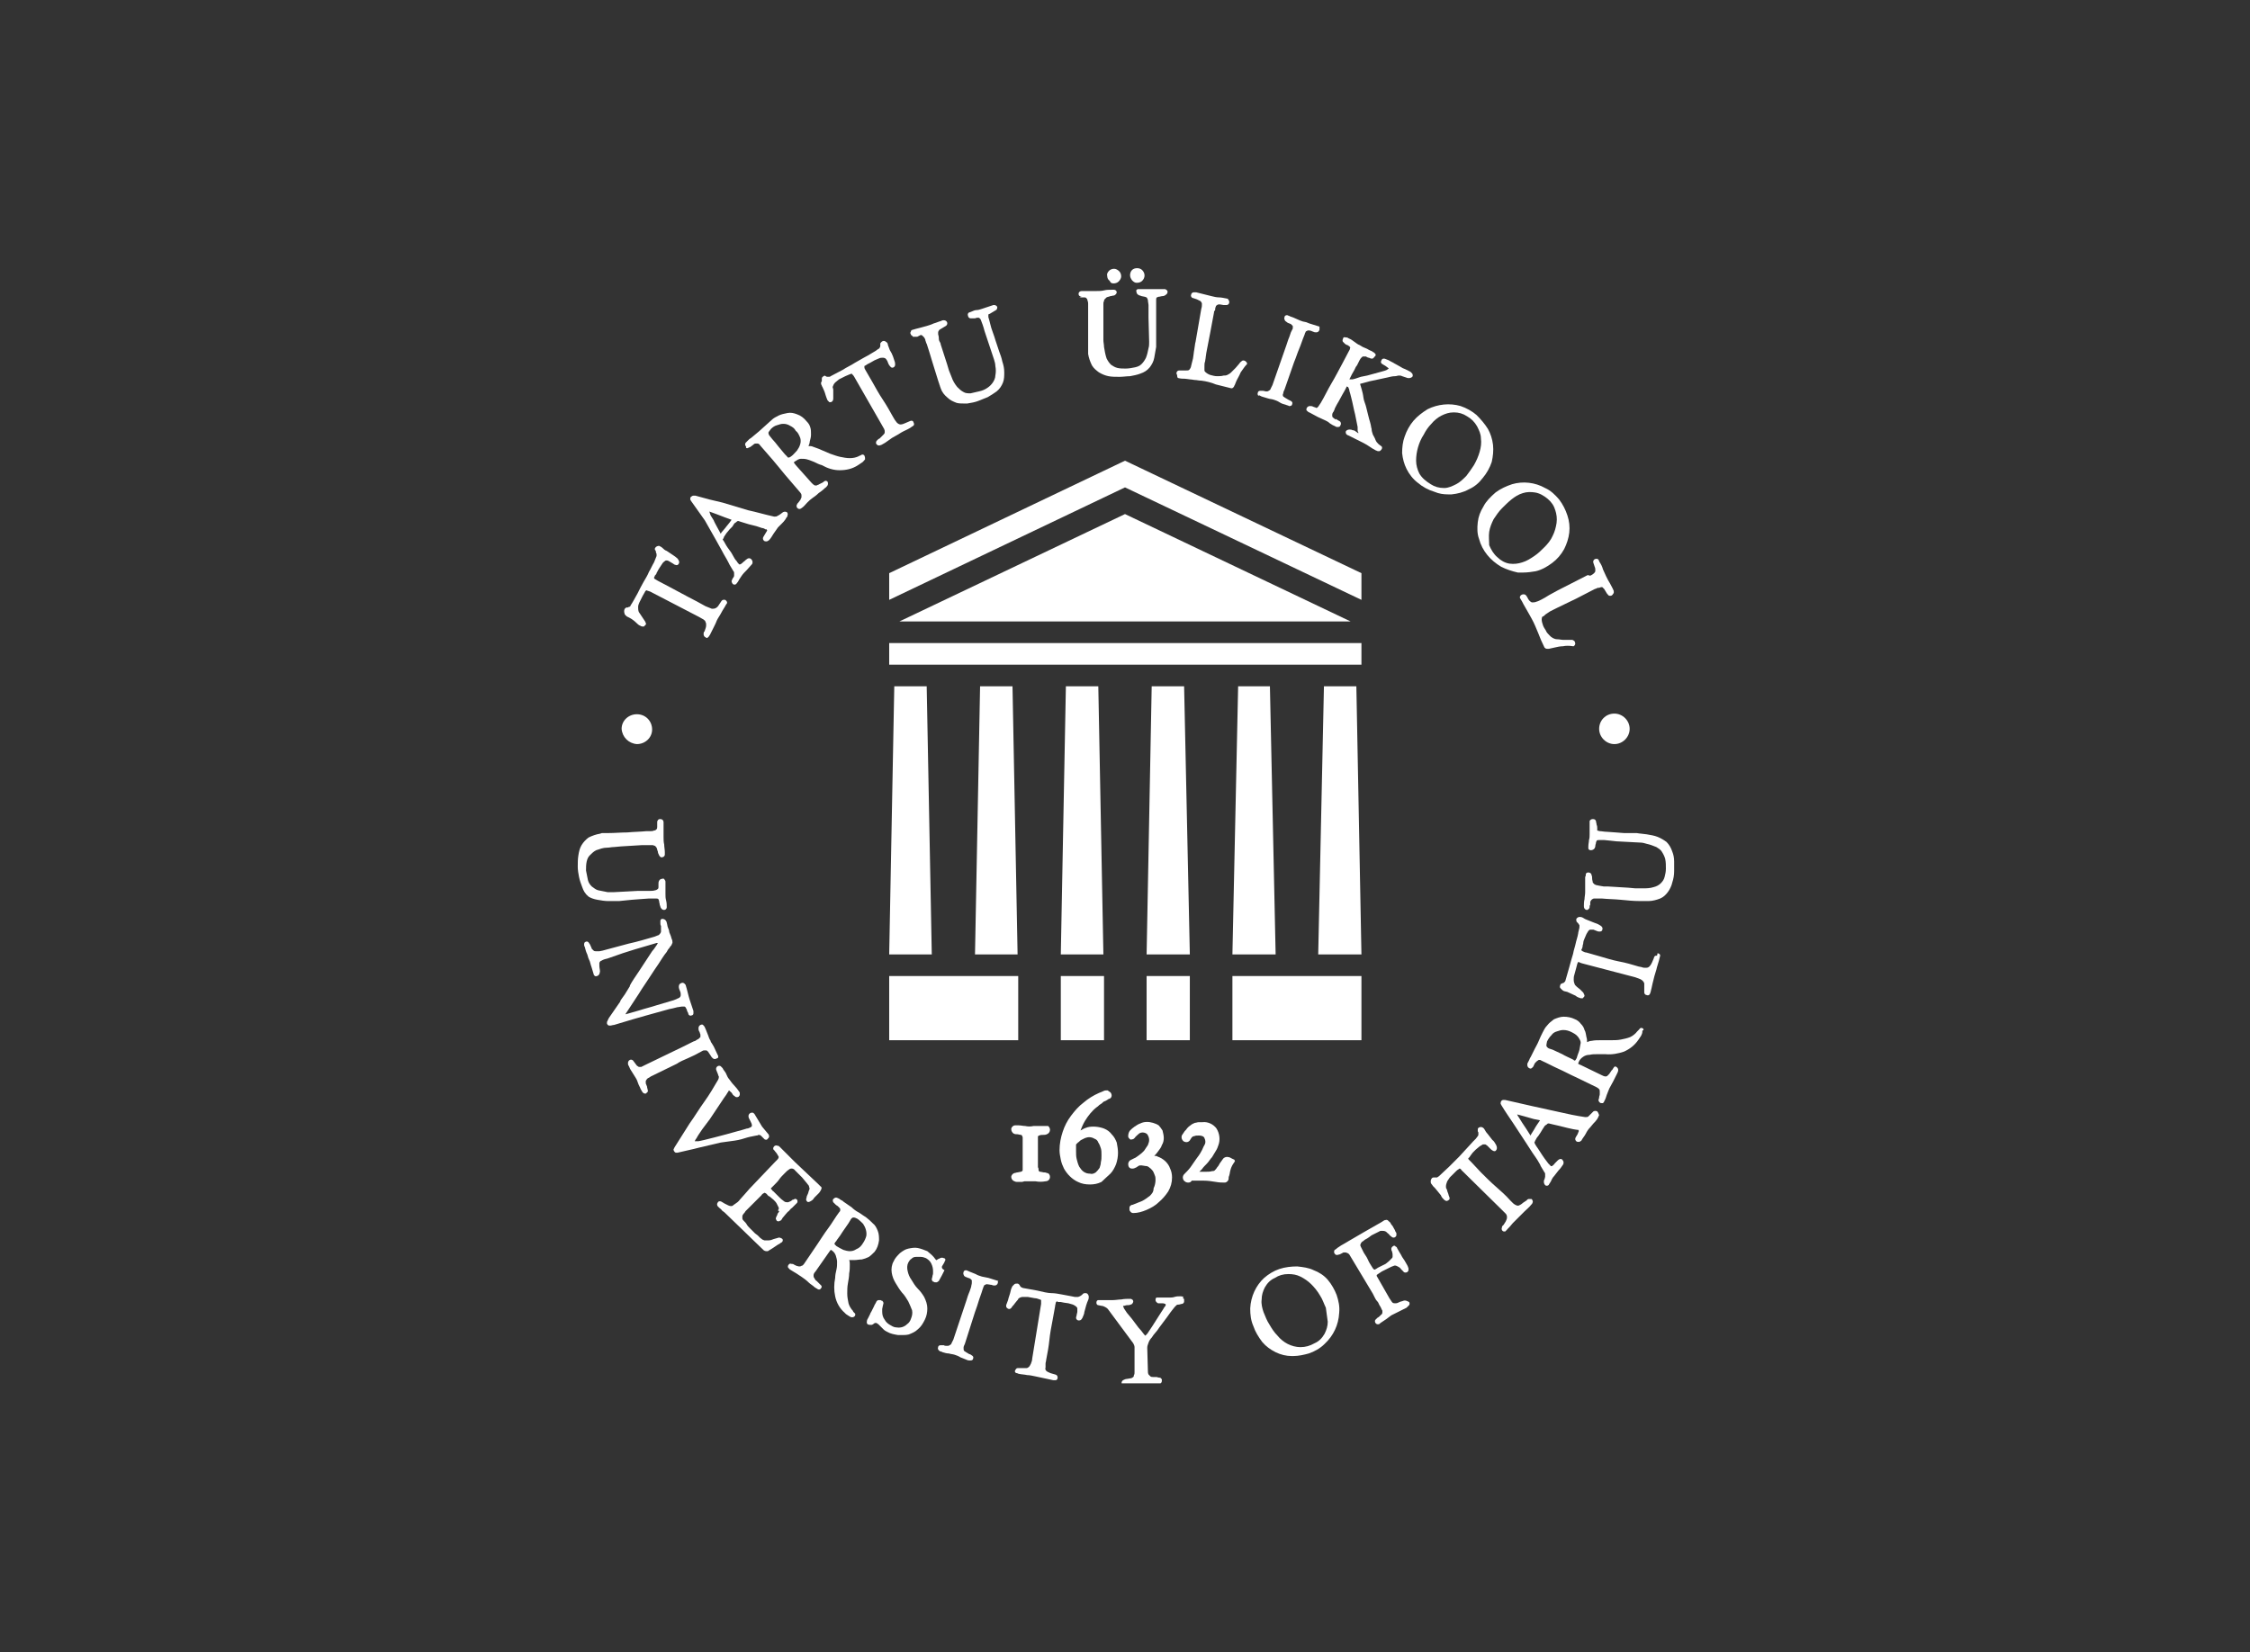 <svg xmlns="http://www.w3.org/2000/svg" xmlns:ns1="http://www.w3.org/1999/xlink" version="1.0" id="Layer_1" x="0px" y="0px" viewBox="0 0 354 260" style="enable-background:new 0 0 354 260;;fill:#ffffff" xml:space="preserve" fill="#ffffff">
<rect x="0" y="0" width="354" height="260" fill="#333333" stroke="none"/>
<style type="text/css" fill="#ffffff" style="fill:#ffffff">
	.st0{clip-path:url(#SVGID_2_);}
	.st1{fill:#0F2C90;}
</style>
<g fill="#ffffff" style="fill:#ffffff">
	<defs fill="#ffffff" style="fill:#ffffff">
		<rect id="SVGID_1_" x="90.6" y="42.2" width="172.9" height="175.5" fill="#ffffff" style="fill:#ffffff" />
	</defs>
	<clipPath id="SVGID_2_" fill="#ffffff" style="fill:#ffffff">
		<use ns1:href="#SVGID_1_" style="overflow:visible;;fill:#ffffff" fill="#ffffff" />
	</clipPath>
	<g class="st0" fill="#ffffff" style="fill:#ffffff">
		<path class="st1" d="M163.3,181.5c0-0.7,0-1.4,0-2c0-0.2,0-0.4,0-0.5c0-0.1,0-0.1,0-0.2c0.1,0,0.1-0.1,0.2-0.1    c0.2-0.1,0.4-0.1,0.6-0.1c0.2,0,0.4,0,0.6-0.1c0.3-0.1,0.5-0.4,0.5-0.7c0-0.2-0.1-0.4-0.2-0.5l-0.1-0.1h-1.7h-0.6    c-0.4,0.1-0.9,0.1-1.3,0c-0.3,0-0.7-0.1-1-0.1h-0.2h-0.4c-0.3,0-0.6,0.3-0.6,0.6c0,0.3,0.2,0.6,0.4,0.7c0.2,0.1,0.4,0.1,0.6,0.1    l0.5,0.1c0.1,0,0.1,0,0.2,0.1c0,0.1,0.1,0.2,0.1,0.3c0,0.2,0,0.4,0,0.6v0.3c0,0.3,0,0.6,0,0.9s0,0.6,0,0.9v1.7c0,0.2,0,0.4,0,0.7    c0,0.2-0.1,0.2-0.1,0.2c-0.1,0.1-0.2,0.1-0.2,0.1l-0.5,0.1c-0.2,0-0.3,0.1-0.5,0.1c-0.3,0.1-0.5,0.4-0.5,0.6    c0,0.3,0.2,0.6,0.5,0.7c0.2,0.1,0.3,0.1,0.5,0.1h0.2h0.5l0.4-0.1h0.3c0.5,0,0.9,0,1.4,0c0.5,0.1,1.1,0.1,1.6,0    c0.4,0,0.7-0.3,0.7-0.7c0-0.3-0.2-0.6-0.5-0.6c-0.2-0.1-0.3-0.1-0.5-0.1l-0.5-0.1c-0.1,0-0.2,0-0.2-0.1c-0.1,0-0.1-0.1-0.1-0.2    c0-0.1,0-0.3-0.1-0.4v-0.2C163.3,182.8,163.3,182.1,163.3,181.5" fill="#ffffff" style="fill:#ffffff" />
		<path class="st1" d="M174.7,184.7c0.4-0.4,0.7-1,0.9-1.5c0.2-0.6,0.3-1.2,0.3-1.8c0-0.5-0.1-1.1-0.2-1.6c-0.2-0.5-0.4-0.9-0.8-1.3    c-0.3-0.4-0.7-0.7-1.2-0.9c-0.8-0.3-1.8-0.4-2.6-0.2c-0.3,0.1-0.6,0.2-0.9,0.4l-0.2,0.1c0.2-0.5,0.4-1,0.7-1.5    c0.5-0.8,1.1-1.6,1.9-2.2c0.2-0.1,0.3-0.3,0.5-0.4c0.2-0.1,0.3-0.2,0.5-0.4l0.2-0.1c0.1,0,0.2-0.1,0.4-0.2    c0.1-0.1,0.3-0.2,0.4-0.2c0.2-0.1,0.3-0.3,0.3-0.5c0-0.2-0.1-0.4-0.2-0.5c-0.1-0.1-0.2-0.1-0.3-0.2l-0.1-0.1H174    c-0.2,0-0.4,0.1-0.6,0.2l-0.5,0.2c-0.9,0.4-1.7,0.9-2.4,1.5c-0.8,0.6-1.4,1.3-2,2.1c-0.6,0.8-1,1.6-1.3,2.5    c-0.3,0.9-0.5,1.9-0.5,2.9c0,0.5,0.1,1,0.2,1.5c0.1,0.5,0.3,1,0.5,1.4c0.5,0.9,1.3,1.7,2.2,2.1c0.6,0.3,1.2,0.4,1.9,0.4    c0.6,0,1.2-0.1,1.8-0.4C173.8,185.5,174.3,185.1,174.7,184.7 M173,183.8c-0.2,0.3-0.4,0.5-0.6,0.7c-0.3,0.2-0.6,0.3-0.9,0.2    c-0.4,0-0.7-0.1-1-0.3c-0.3-0.2-0.5-0.5-0.7-0.8c-0.2-0.4-0.3-0.8-0.4-1.2c-0.1-0.4-0.1-0.8-0.1-1.2c0-0.2,0-0.4,0-0.6v-0.5    l0.3-0.3c0.2-0.1,0.3-0.3,0.5-0.4c0.2-0.1,0.4-0.2,0.6-0.3c0.5-0.2,1-0.2,1.5,0.1c0.3,0.1,0.5,0.3,0.6,0.6    c0.2,0.3,0.3,0.6,0.4,0.9c0.1,0.3,0.1,0.7,0.1,1.1c0,0.4,0,0.7-0.1,1.1C173.2,183.2,173.1,183.5,173,183.8" fill="#ffffff" style="fill:#ffffff" />
		<path class="st1" d="M180.9,188.2c-0.4,0.3-0.8,0.6-1.2,0.8c-0.5,0.2-1,0.4-1.5,0.6c-0.2,0-0.3,0.1-0.4,0.2    c-0.1,0.1-0.1,0.2-0.1,0.4c0,0.2,0,0.3,0.1,0.4c0.1,0.2,0.3,0.3,0.5,0.3l0,0c0.7,0,1.4-0.2,2.1-0.5c0.7-0.3,1.4-0.7,1.9-1.2    c0.6-0.5,1.1-1.1,1.5-1.7c0.4-0.7,0.6-1.4,0.6-2.2c0-0.5-0.1-1-0.3-1.4c-0.3-0.9-1.1-1.6-2-1.9c-0.1-0.1-0.3-0.1-0.5-0.1    c0.2-0.2,0.4-0.4,0.6-0.7c0.2-0.3,0.5-0.6,0.6-1c0.2-0.3,0.3-0.7,0.3-1.1c0-0.4-0.1-0.8-0.2-1.2c-0.2-0.3-0.4-0.6-0.6-0.8    c-0.3-0.2-0.6-0.3-0.9-0.4c-0.7-0.2-1.4-0.2-2,0.1c-0.3,0.1-0.6,0.3-0.9,0.5c-0.3,0.2-0.5,0.4-0.7,0.6c-0.2,0.2-0.3,0.6-0.3,0.9    c0,0.2,0.1,0.3,0.2,0.4c0.1,0.1,0.2,0.2,0.4,0.1c0.2,0,0.3-0.1,0.4-0.2c0.2-0.3,0.5-0.5,0.7-0.7c0.4-0.3,1-0.2,1.3,0.1    c0.2,0.3,0.3,0.6,0.3,0.9c0,0.3-0.1,0.5-0.2,0.8c-0.2,0.3-0.4,0.6-0.6,0.9c-0.3,0.3-0.5,0.5-0.8,0.7c-0.3,0.2-0.5,0.4-0.8,0.5    l-0.4,0.2c-0.3,0.1-0.5,0.4-0.5,0.7c0,0.4,0.2,0.7,0.6,0.7c0,0,0.1,0,0.1,0c0.2,0,0.4-0.1,0.6-0.2c0.1-0.1,0.2-0.1,0.3-0.2    c0.1-0.1,0.3-0.1,0.4-0.1h0.1c0.2,0,0.5,0.1,0.7,0.1c0.2,0,0.4,0.1,0.6,0.3c0.2,0.1,0.3,0.3,0.5,0.5c0.1,0.2,0.2,0.4,0.3,0.7    c0.1,0.2,0.1,0.5,0.1,0.7c0,0.4-0.1,0.9-0.3,1.3C181.5,187.6,181.2,187.9,180.9,188.2" fill="#ffffff" style="fill:#ffffff" />
		<path class="st1" d="M193.3,182.1c-0.3-0.1-0.7,0-0.9,0.3l-0.5,0.7c-0.1,0.2-0.2,0.4-0.4,0.6c-0.1,0.2-0.3,0.4-0.4,0.5    c-0.1,0.1-0.3,0.1-0.4,0.1c-0.3,0.1-0.7,0.1-1,0.1c-0.3,0-0.7,0-1,0l0.4-0.4c0.2-0.3,0.5-0.6,0.8-0.9c0.3-0.3,0.5-0.7,0.8-1    c0.2-0.3,0.4-0.7,0.6-1c0.2-0.3,0.3-0.6,0.4-0.9c0.3-0.8,0.2-1.8-0.3-2.6c-0.5-0.7-1.4-1.1-2.2-1h-0.6c-0.2,0-0.4,0.1-0.6,0.1    c-0.2,0.1-0.5,0.2-0.7,0.4c-0.3,0.2-0.5,0.4-0.7,0.7c-0.1,0.1-0.1,0.1-0.2,0.2l-0.2,0.3c-0.1,0.1-0.1,0.2-0.2,0.3    c-0.1,0.1-0.1,0.3-0.1,0.4c0,0.2,0.1,0.4,0.3,0.6c0.2,0.1,0.4,0.2,0.7,0.1c0.2-0.1,0.3-0.2,0.4-0.4c0.1-0.1,0.1-0.2,0.2-0.3    c0.1-0.1,0.2-0.2,0.4-0.2c0.2-0.1,0.4-0.1,0.7-0.1c0.7,0,0.9,0.3,0.9,0.4c0.2,0.4,0.2,0.8,0,1.1c-0.2,0.3-0.3,0.7-0.5,1    c-0.2,0.4-0.5,0.8-0.8,1.2s-0.6,0.9-0.9,1.3c-0.3,0.4-0.7,0.8-1,1.1c-0.1,0.1-0.2,0.3-0.2,0.5c0,0.2,0.1,0.5,0.3,0.6    c0.1,0.1,0.3,0.2,0.5,0.2h0.1c0.2,0,0.4-0.1,0.5-0.3h1.9c0.6,0,1.3,0.1,1.9,0.2c0.5,0.1,1,0.1,1.3,0.1h0.1c0.3,0,0.6-0.3,0.6-0.6    c0,0,0,0,0,0c0-0.1,0-0.3,0.1-0.5c0.1-0.3,0.1-0.6,0.2-0.9c0.1-0.4,0.3-0.8,0.6-1.2l0.1-0.2l-0.1-0.2    C193.7,182.3,193.5,182.1,193.3,182.1" fill="#ffffff" style="fill:#ffffff" />
		<polygon class="st1" points="141.5,97.8 212.5,97.8 177,80.9   " fill="#ffffff" style="fill:#ffffff" />
		<rect x="139.9" y="101.2" class="st1" width="74.3" height="3.4" fill="#ffffff" style="fill:#ffffff" />
		<rect x="139.9" y="153.6" class="st1" width="20.3" height="10.1" fill="#ffffff" style="fill:#ffffff" />
		<rect x="193.9" y="153.6" class="st1" width="20.3" height="10.1" fill="#ffffff" style="fill:#ffffff" />
		<rect x="166.9" y="153.6" class="st1" width="6.8" height="10.1" fill="#ffffff" style="fill:#ffffff" />
		<rect x="180.4" y="153.6" class="st1" width="6.8" height="10.1" fill="#ffffff" style="fill:#ffffff" />
		<polygon class="st1" points="140.7,108 139.9,150.2 146.6,150.2 145.8,108   " fill="#ffffff" style="fill:#ffffff" />
		<polygon class="st1" points="159.3,108 154.2,108 153.4,150.2 160.1,150.2   " fill="#ffffff" style="fill:#ffffff" />
		<polygon class="st1" points="172.8,108 167.7,108 166.9,150.2 173.6,150.2   " fill="#ffffff" style="fill:#ffffff" />
		<polygon class="st1" points="186.3,108 181.2,108 180.4,150.2 187.2,150.2   " fill="#ffffff" style="fill:#ffffff" />
		<polygon class="st1" points="193.9,150.2 200.7,150.2 199.8,108 194.8,108   " fill="#ffffff" style="fill:#ffffff" />
		<polygon class="st1" points="213.4,108 208.3,108 207.4,150.2 214.2,150.2   " fill="#ffffff" style="fill:#ffffff" />
		<polygon class="st1" points="214.2,90.2 177,72.5 139.9,90.2 139.9,94.4 177,76.7 214.2,94.4   " fill="#ffffff" style="fill:#ffffff" />
		<path class="st1" d="M100.2,117.1c1.3,0,2.4-1,2.4-2.3c0-1.3-1-2.4-2.4-2.4c-1.3,0-2.4,1-2.4,2.3c0,0,0,0,0,0    C97.9,116,98.9,117,100.2,117.1" fill="#ffffff" style="fill:#ffffff" />
		<path class="st1" d="M251.6,114.7c0,1.3,1.1,2.4,2.4,2.4s2.4-1.1,2.4-2.4s-1.1-2.4-2.4-2.4c0,0,0,0,0,0    C252.6,112.3,251.6,113.4,251.6,114.7C251.6,114.7,251.6,114.7,251.6,114.7" fill="#ffffff" style="fill:#ffffff" />
		<path class="st1" d="M98.3,96.7c0.1,0.1,0.2,0.2,0.3,0.3l0.4,0.2c0.4,0.2,0.8,0.5,1.1,0.8c0.2,0.2,0.4,0.4,0.7,0.5    c0.1,0.1,0.3,0.1,0.5,0.1c0.1-0.1,0.2-0.2,0.3-0.3c0.1-0.1,0-0.3-0.1-0.5l-0.4-0.6c-0.1-0.2-0.3-0.4-0.4-0.6    c-0.1-0.1-0.1-0.2-0.2-0.3c-0.1-0.3-0.1-0.5-0.1-0.8c0-0.2,0.1-0.5,0.2-0.7l0.5-1c0.1-0.2,0.3-0.5,0.4-0.7c0-0.1,0.1-0.1,0.2-0.2    c0.1,0,0.2,0.1,0.3,0.1l0.3,0.1l7.7,4c0.2,0.1,0.5,0.3,0.7,0.4c0.1,0.1,0.3,0.2,0.3,0.4c0.1,0.1,0.1,0.3,0.1,0.5    c0,0.3-0.1,0.5-0.2,0.8c0,0.1,0,0.1-0.1,0.2c-0.1,0.1-0.1,0.3-0.1,0.4c0,0.2,0.1,0.4,0.3,0.5c0.1,0,0.1,0.1,0.2,0.1    c0.1,0,0.2-0.1,0.3-0.2c0.1-0.1,0.1-0.2,0.2-0.3c0.2-0.4,0.4-0.8,0.6-1.2s0.4-0.8,0.5-1.1c0.2-0.4,0.5-0.8,0.7-1.2    s0.5-0.8,0.7-1.2c0.1-0.1,0.1-0.2,0.2-0.3c0-0.1,0-0.3-0.3-0.5c-0.1,0-0.4-0.1-0.6,0.2l-0.4,0.6c-0.1,0.2-0.3,0.4-0.5,0.5    c-0.2,0.1-0.4,0.1-0.6,0.1c-0.2-0.1-0.3-0.1-0.5-0.2l-0.5-0.2c-0.9-0.5-1.8-1-2.8-1.5c-0.9-0.5-1.9-1-2.8-1.5l-1.9-1    c-0.2-0.1-0.3-0.2-0.5-0.3c-0.1-0.1-0.1-0.1-0.1-0.2l0.1-0.2c0-0.1,0.1-0.2,0.2-0.3s0.1-0.3,0.2-0.4c0.1-0.2,0.2-0.4,0.4-0.7    c0.1-0.2,0.3-0.4,0.4-0.6c0.1-0.2,0.3-0.3,0.4-0.4c0.1-0.1,0.2-0.1,0.3-0.1c0.2,0,0.3,0.1,0.5,0.2l0.5,0.3    c0.1,0.1,0.3,0.2,0.4,0.2c0.2,0.1,0.4,0,0.5-0.2c0.1-0.2,0.1-0.4-0.2-0.8c-0.2-0.2-0.5-0.4-0.8-0.6c-0.3-0.2-0.6-0.4-0.9-0.6    c-0.3-0.1-0.5-0.3-0.7-0.5l0,0c-0.1-0.1-0.3-0.2-0.5-0.3c-0.2,0-0.5,0.1-0.6,0.3c-0.1,0.1-0.1,0.3,0,0.4c0.1,0.1,0.1,0.2,0.1,0.3    c0,0.1,0.1,0.2,0.1,0.3c0,0.1,0,0.2,0,0.3c-0.1,0.2-0.1,0.3-0.2,0.5l-0.2,0.5c-0.3,0.5-0.5,1-0.8,1.5c-0.2,0.5-0.5,1-0.8,1.5    c-0.3,0.5-0.7,1.3-1,1.9c-0.4,0.7-0.7,1.3-1.1,1.9c0,0.1-0.1,0.2-0.2,0.2c-0.1,0-0.2,0.1-0.2,0.1h-0.2c-0.1,0-0.2,0.1-0.3,0.2    c-0.1,0.2-0.1,0.3-0.1,0.5C98.2,96.4,98.3,96.6,98.3,96.7" fill="#ffffff" style="fill:#ffffff" />
		<path class="st1" d="M110.9,81.9l1.7,3l1,1.8c0.3,0.6,0.7,1.2,1,1.8l0.2,0.4l0.3,0.5l0.3,0.5c0.1,0.1,0.1,0.2,0.1,0.3    c0,0.1,0,0.3,0,0.4c0,0.1-0.1,0.3-0.2,0.4c-0.1,0.1-0.1,0.3-0.2,0.4c0,0.2,0.1,0.4,0.2,0.5c0.1,0.1,0.2,0.1,0.3,0.1l0,0    c0.1,0,0.3-0.1,0.3-0.2c0.2-0.2,0.3-0.4,0.4-0.6c0.1-0.2,0.3-0.4,0.4-0.6c0.2-0.3,0.5-0.6,0.8-0.9c0.3-0.3,0.5-0.6,0.8-0.9    c0.1-0.1,0.1-0.2,0.1-0.4c0-0.1-0.1-0.3-0.2-0.4c-0.2-0.2-0.5-0.2-0.7,0c-0.2,0.1-0.3,0.3-0.5,0.4c-0.1,0.1-0.3,0.3-0.5,0.4    c-0.1,0-0.2,0.1-0.3-0.1c-0.1-0.1-0.2-0.2-0.3-0.4c-0.2-0.2-0.4-0.5-0.6-0.9c-0.2-0.4-0.5-0.8-0.8-1.2s-0.5-0.9-0.8-1.3    c0.1-0.1,0.2-0.3,0.2-0.4c0.1-0.2,0.3-0.4,0.4-0.6l0.5-0.6l0.4-0.4l0.2-0.3c0.1-0.2,0.2-0.3,0.4-0.4c0.1-0.1,0.2-0.2,0.3-0.2h0.1    l0.3,0.1l1.3,0.4l1.2,0.3l0.9,0.3c0.2,0,0.4,0.1,0.5,0.2h0.1h0.1c0.1,0.1,0.1,0.2,0.1,0.2c-0.1,0.2-0.2,0.3-0.3,0.5    c-0.1,0.2-0.2,0.3-0.3,0.5c-0.1,0.2-0.1,0.4,0.1,0.6c0,0,0,0,0,0c0.1,0.1,0.3,0.1,0.4,0.1c0.1,0,0.3-0.1,0.4-0.2    c0.3-0.3,0.5-0.7,0.7-1c0.2-0.3,0.5-0.7,0.7-1c0.2-0.2,0.4-0.4,0.6-0.6c0.2-0.2,0.4-0.4,0.6-0.7l0.1-0.2c0.1-0.1,0.2-0.2,0.2-0.4    c0.1-0.2,0-0.4-0.1-0.5c-0.2-0.1-0.4-0.1-0.6,0c-0.1,0.1-0.3,0.2-0.4,0.3c-0.1,0.1-0.3,0.2-0.5,0.3c-0.1,0.1-0.3,0.1-0.5,0.1    c-1.4-0.3-2.7-0.7-4.1-1c-1.3-0.4-2.7-0.8-4-1.2l-2.1-0.5l-2.2-0.6c-0.1,0-0.2,0-0.3,0c-0.1,0-0.3,0.1-0.4,0.2    c-0.1,0.1-0.1,0.2-0.1,0.4c0,0.1,0.1,0.1,0.1,0.2L110.9,81.9 M111.6,80.5L111.6,80.5l1.1,0.4l1.3,0.5l1.1,0.4    c-0.4,0.6-0.8,1-1,1.3l-0.6,0.7l-0.1,0.2l-0.6-1.1c-0.2-0.4-0.4-0.7-0.5-1l-0.5-0.8L111.6,80.5" fill="#ffffff" style="fill:#ffffff" />
		<path class="st1" d="M117.7,70.5c0.1-0.1,0.3-0.1,0.4-0.2l0.4-0.3c0.1-0.1,0.2-0.2,0.4-0.2c0.1,0,0.2,0,0.3,0    c0.1,0,0.3,0.1,0.4,0.3c0.7,0.8,1.3,1.5,2,2.3c0.7,0.8,1.3,1.6,1.9,2.3l2.4,2.8c0.1,0.1,0.2,0.3,0.2,0.4c0,0.1,0,0.3,0,0.4    c-0.1,0.1-0.1,0.3-0.2,0.4l-0.3,0.4c-0.1,0.1-0.2,0.2-0.2,0.3c-0.1,0.1-0.1,0.3,0,0.5c0.1,0.1,0.2,0.2,0.4,0.2l0,0    c0.1,0,0.3-0.1,0.4-0.2c0.3-0.2,0.5-0.5,0.8-0.8s0.5-0.5,0.8-0.7c0.3-0.2,0.7-0.5,1-0.8c0.3-0.2,0.7-0.5,1-0.8    c0.2-0.1,0.3-0.3,0.4-0.4c0.1-0.2,0.1-0.4,0-0.6c-0.1-0.1-0.3-0.2-0.4-0.1c-0.1,0-0.2,0.1-0.3,0.2l0,0l0,0    c-0.2,0.1-0.4,0.2-0.6,0.3c-0.1,0.1-0.3,0.1-0.4,0.2c-0.1,0-0.2,0-0.3,0c-0.2-0.1-0.3-0.2-0.5-0.4l-2.5-2.8    c-0.1-0.1-0.2-0.3-0.3-0.4c0,0,0-0.1,0.2-0.2c0.3-0.2,0.6-0.4,0.9-0.4c0.3,0,0.7,0,1,0.1c0.4,0.1,0.8,0.3,1.1,0.4    c0.4,0.2,0.8,0.4,1.2,0.5c0.9,0.5,1.8,0.8,2.8,0.8c1,0,2-0.2,2.9-0.8l0.3-0.2l0.3-0.2c0.2-0.1,0.3-0.3,0.5-0.5v-0.1    c0-0.2,0-0.3-0.1-0.5c-0.1-0.2-0.4-0.2-0.5-0.1c-0.1,0.1-0.3,0.1-0.4,0.2c-0.4,0.2-0.9,0.3-1.4,0.3c-0.5,0-1-0.1-1.5-0.2    c-0.5-0.1-1-0.3-1.6-0.5l-1.4-0.6c-0.4-0.2-0.8-0.3-1.3-0.5c-0.2-0.1-0.4-0.1-0.7-0.1c0.1-0.2,0.2-0.5,0.2-0.7    c0.1-0.4,0.2-0.7,0.2-1.1c0-0.4,0-0.8-0.1-1.1c-0.1-0.4-0.3-0.7-0.6-1c-0.4-0.5-0.9-0.9-1.5-1.1c-0.5-0.2-1-0.3-1.5-0.2    c-0.5,0.1-1,0.2-1.4,0.4c-0.4,0.2-0.8,0.4-1.1,0.7c-0.3,0.3-0.7,0.6-1,0.9l-1,0.9l-1.2,1l-0.3,0.2c-0.1,0.1-0.2,0.2-0.3,0.3    c-0.1,0.1-0.2,0.2-0.3,0.3c-0.1,0.2-0.1,0.4,0.1,0.6C117.3,70.5,117.5,70.6,117.7,70.5 M125.9,68.9c0.1,0.3,0.1,0.7,0,1    c-0.1,0.4-0.3,0.7-0.5,1c-0.3,0.3-0.6,0.7-0.9,0.9c-0.1,0.1-0.3,0.2-0.4,0.2c-0.1,0-0.1,0-0.1,0c-0.1,0-0.1-0.1-0.2-0.2l-0.3-0.3    l-1-1.2c-0.4-0.5-0.7-0.9-1-1.2l-0.4-0.5c-0.1-0.1-0.2-0.3-0.2-0.5c0-0.1,0.1-0.2,0.4-0.6c0.3-0.3,0.6-0.5,1-0.6    c0.3-0.1,0.6-0.2,0.9-0.2h0.1c0.3,0,0.7,0.1,1,0.3c0.4,0.2,0.7,0.4,0.9,0.8l0,0C125.5,68,125.7,68.4,125.9,68.9" fill="#ffffff" style="fill:#ffffff" />
		<path class="st1" d="M129.2,60.5c0.1,0.1,0.1,0.3,0.2,0.4c0.2,0.4,0.4,0.9,0.5,1.3c0.1,0.3,0.2,0.6,0.3,0.8    c0.1,0.1,0.2,0.2,0.3,0.3c0.1,0,0.3,0,0.4-0.1c0.1-0.1,0.2-0.2,0.2-0.5c0-0.2,0-0.4,0-0.7s0-0.5,0-0.7c0-0.1-0.1-0.3-0.1-0.4    c0.1-0.3,0.2-0.5,0.4-0.7c0.2-0.2,0.4-0.3,0.6-0.5l1-0.5c0.2-0.1,0.5-0.2,0.7-0.3c0.1,0,0.2-0.1,0.3-0.1c0.1,0.1,0.1,0.2,0.2,0.2    l0.2,0.3l4.3,7.5c0.1,0.2,0.3,0.5,0.4,0.7c0.1,0.2,0.1,0.3,0.1,0.5c0,0.2-0.1,0.3-0.2,0.4c-0.2,0.2-0.4,0.4-0.6,0.6l-0.2,0.1    c-0.1,0.1-0.2,0.2-0.3,0.3c-0.1,0.2-0.1,0.4,0,0.5c0.1,0.1,0.2,0.2,0.3,0.2h0.2l0.3-0.1c0.4-0.2,0.7-0.4,1.1-0.7s0.7-0.5,1.1-0.7    c0.4-0.2,0.8-0.5,1.2-0.7s0.9-0.4,1.3-0.7c0.1-0.1,0.2-0.1,0.3-0.2c0.1-0.1,0.2-0.2,0-0.6c0-0.1-0.2-0.3-0.6-0.1l-0.7,0.3    c-0.2,0.1-0.5,0.2-0.7,0.2c-0.2,0-0.4-0.1-0.6-0.3c-0.1-0.1-0.2-0.3-0.3-0.4l-0.3-0.5c-0.5-0.9-1-1.8-1.6-2.7    c-0.6-0.9-1.1-1.8-1.6-2.7l-1.1-1.9c-0.1-0.2-0.2-0.3-0.2-0.5c0-0.1,0-0.2,0-0.2l0.2-0.1l0.3-0.2l0.4-0.2l0.7-0.4l0.7-0.3    c0.2-0.1,0.4-0.1,0.6-0.1c0.1,0,0.2,0,0.4,0.1c0.1,0.1,0.2,0.2,0.3,0.4l0.2,0.5c0.1,0.2,0.2,0.3,0.3,0.4c0.1,0.2,0.4,0.2,0.5,0.1    c0.2-0.1,0.3-0.3,0.2-0.8c-0.1-0.3-0.2-0.6-0.3-0.9c-0.1-0.3-0.3-0.7-0.5-1c-0.1-0.3-0.2-0.5-0.3-0.8c0-0.2-0.1-0.4-0.3-0.5    c-0.2-0.2-0.5-0.2-0.7,0c-0.1,0.1-0.2,0.2-0.2,0.3c0,0.1,0,0.2,0,0.3c0,0.1,0,0.2-0.1,0.3c0,0.1-0.1,0.2-0.2,0.2l-0.4,0.3    l-0.5,0.3c-0.5,0.3-1,0.6-1.4,0.8l-1.4,0.8c-0.6,0.4-1.3,0.7-1.9,1.1l-1.9,1c-0.1,0.1-0.2,0.1-0.3,0.1c-0.1,0-0.2,0-0.3,0    l-0.2-0.1c-0.1-0.1-0.2-0.1-0.3,0c-0.2,0.1-0.3,0.2-0.3,0.4c0,0.1,0,0.3,0,0.4C129.1,60.2,129.2,60.4,129.2,60.5" fill="#ffffff" style="fill:#ffffff" />
		<path class="st1" d="M143.6,53c0.1,0,0.2,0,0.4,0l0.3,0l0.2-0.1l0.2-0.1c0.1-0.1,0.3-0.1,0.4,0c0.1,0.1,0.2,0.2,0.3,0.3    c0.1,0.2,0.2,0.3,0.2,0.5c0.1,0.2,0.1,0.4,0.2,0.5c0.3,0.9,0.6,1.9,0.9,2.9c0.3,1,0.6,1.9,0.9,2.9l0.2,0.6c0,0.1,0.1,0.2,0.1,0.3    c0,0.1,0.1,0.2,0.1,0.3c0.2,0.6,0.6,1.1,1.1,1.5c0.4,0.4,0.9,0.6,1.4,0.8c0.4,0.1,0.7,0.1,1.1,0.1c0.2,0,0.4,0,0.6,0    c0.6-0.1,1.2-0.2,1.7-0.4c0.5-0.2,1-0.4,1.5-0.6c0.5-0.3,1-0.6,1.4-0.9c0.5-0.4,0.8-0.9,1-1.4c0.2-0.5,0.2-1.1,0.2-1.6    c0-0.6-0.1-1.1-0.3-1.7c-0.1-0.5-0.3-1.1-0.5-1.6c-0.1-0.3-0.2-0.6-0.3-0.9l-0.3-0.9c-0.1-0.3-0.2-0.7-0.4-1.2s-0.3-0.9-0.4-1.3    c-0.1-0.4-0.2-0.8-0.3-1.1c0-0.1,0-0.3,0-0.4l0,0c0.1-0.1,0.2-0.1,0.2-0.1c0.2-0.1,0.3-0.2,0.5-0.3c0.2-0.1,0.3-0.2,0.5-0.3    c0.2-0.1,0.2-0.4,0.2-0.5c-0.1-0.2-0.3-0.3-0.5-0.3h-0.1c-0.3,0.1-0.6,0.2-0.9,0.3l-0.9,0.3c-0.3,0.1-0.6,0.2-0.9,0.2    s-0.6,0.2-0.9,0.3c-0.1,0-0.2,0.1-0.3,0.1c-0.1,0.1-0.2,0.3-0.1,0.5c0,0.2,0.2,0.4,0.4,0.4c0.2,0,0.3,0,0.5,0c0.2,0,0.3,0,0.5-0.1    c0.1,0,0.2,0,0.3,0c0,0,0.2,0.1,0.3,0.3c0.1,0.3,0.2,0.5,0.3,0.8c0.1,0.3,0.2,0.6,0.3,1c0.1,0.3,0.2,0.6,0.3,0.9l1.2,3.6    c0.1,0.3,0.2,0.7,0.2,1c0.1,0.5,0.1,1,0,1.5c0,0.4-0.2,0.8-0.4,1.1c-0.2,0.3-0.5,0.6-0.8,0.8c-0.4,0.3-0.9,0.5-1.4,0.6    c-0.4,0.1-0.9,0.2-1.3,0.3c-0.4,0-0.8,0-1.1-0.2c-0.4-0.2-0.7-0.5-1-0.8c-0.4-0.5-0.7-1-0.9-1.6c-0.1-0.3-0.3-0.7-0.4-1    s-0.2-0.7-0.3-1l-1-3.1c0-0.2-0.1-0.3-0.2-0.5s-0.1-0.4-0.1-0.6s-0.1-0.4-0.1-0.5c0-0.1,0-0.2,0-0.3c0-0.1,0.1-0.3,0.2-0.4    c0.2-0.1,0.3-0.2,0.5-0.3c0.2-0.1,0.3-0.2,0.5-0.3c0.2-0.1,0.3-0.4,0.2-0.6c-0.1-0.2-0.3-0.3-0.5-0.3c-0.1,0-0.3,0-0.4,0.1    c-0.4,0.1-0.8,0.3-1.2,0.4c-0.4,0.2-0.8,0.3-1.1,0.4c-0.4,0.1-0.7,0.2-1.1,0.3c-0.4,0.1-0.8,0.2-1.1,0.3c-0.1,0-0.3,0.1-0.3,0.3    c-0.1,0.1-0.1,0.3,0,0.4c0,0.1,0.1,0.2,0.3,0.3" fill="#ffffff" style="fill:#ffffff" />
		<path class="st1" d="M175.2,44.6L175.2,44.6c0.3,0,0.6-0.1,0.8-0.3c0.2-0.2,0.4-0.5,0.4-0.8l0,0c0-0.3-0.1-0.6-0.3-0.8    c-0.2-0.2-0.5-0.4-0.8-0.4c-0.3,0-0.6,0.1-0.8,0.3c-0.2,0.2-0.4,0.5-0.3,0.8c0,0.3,0.1,0.6,0.4,0.8    C174.7,44.5,174.9,44.6,175.2,44.6" fill="#ffffff" style="fill:#ffffff" />
		<path class="st1" d="M169.8,46.8h0.3h0.4c0.2,0,0.3,0,0.4,0.1c0.1,0.1,0.2,0.2,0.2,0.4c0.1,0.2,0.1,0.4,0.1,0.5c0,0.2,0,0.4,0,0.6    c0,1,0,2,0,3s0,2,0,3v0.7c0,0.1,0,0.2,0,0.3v0.3c0.1,0.6,0.3,1.2,0.6,1.8c0.3,0.5,0.7,0.8,1.1,1.1c0.5,0.3,1,0.5,1.5,0.6    c0.5,0.1,1.1,0.1,1.6,0.1h0.2c0.5,0,1.1-0.1,1.6-0.1c0.5-0.1,1.1-0.2,1.6-0.4c0.6-0.2,1.1-0.5,1.5-1c0.3-0.4,0.6-0.9,0.7-1.5    c0.1-0.6,0.2-1.1,0.3-1.7c0-0.6,0-1.1,0-1.7c0-0.3,0-0.7,0-1v-1c0-0.4,0-0.8,0-1.2s0-0.9,0-1.4c0-0.4,0-0.8,0-1.1    c0-0.1,0-0.3,0.1-0.4c0.1,0,0.2-0.1,0.3-0.1c0.2,0,0.4-0.1,0.6-0.1c0.2,0,0.4-0.1,0.5-0.2c0.2-0.1,0.3-0.3,0.3-0.5l0,0    c0-0.1-0.1-0.3-0.4-0.4h-0.1c-0.3,0-0.7,0-1,0h-1c-0.3,0-0.6,0-0.9,0s-0.6,0-1,0c-0.1,0-0.2,0-0.3,0c-0.2,0.1-0.3,0.2-0.2,0.4    c0,0.2,0.1,0.4,0.3,0.5c0.1,0.1,0.3,0.1,0.5,0.2l0.5,0.1c0.1,0,0.2,0.1,0.3,0.1c0,0,0.1,0.1,0.2,0.4c0,0.3,0.1,0.6,0.1,0.8    c0,0.3,0,0.7,0,1V50l0.1,3.8c0,0.3,0,0.7-0.1,1c-0.1,0.5-0.2,1-0.4,1.5c-0.2,0.4-0.4,0.7-0.7,1c-0.3,0.3-0.6,0.4-1,0.5    c-0.5,0.1-1,0.2-1.5,0.2c-0.4,0-0.9,0-1.3-0.1c-0.4-0.1-0.7-0.3-1-0.5c-0.3-0.3-0.5-0.6-0.7-1c-0.2-0.6-0.3-1.2-0.4-1.8    c0-0.4-0.1-0.7-0.1-1.1v-1.1v-3.3v-0.6c0-0.2,0-0.4,0-0.6c0-0.2,0-0.4,0.1-0.5c0-0.1,0-0.2,0.1-0.3c0.1-0.1,0.2-0.2,0.3-0.3    c0.2-0.1,0.4-0.1,0.6-0.2c0.2,0,0.4-0.1,0.6-0.1c0.2-0.1,0.4-0.3,0.4-0.5c0-0.2-0.2-0.4-0.4-0.4c-0.1,0-0.3,0-0.4,0    c-0.4,0-0.8,0-1.2,0.1c-0.4,0.1-0.8,0.1-1.2,0.1c-0.4,0-0.8,0-1.1,0c-0.4,0-0.8,0-1.2,0c-0.3,0-0.5,0.2-0.5,0.4c0,0,0,0.1,0,0.1    c0,0.1,0.1,0.3,0.2,0.3c0.1,0.1,0.2,0.1,0.3,0.1" fill="#ffffff" style="fill:#ffffff" />
		<path class="st1" d="M178.8,44.5c0,0,0.1,0,0.1,0l0,0c0.3,0,0.6-0.1,0.8-0.3c0.5-0.5,0.5-1.2,0-1.7c0,0,0,0,0,0    c-0.2-0.2-0.5-0.3-0.8-0.3l0,0c-0.3,0-0.6,0.1-0.8,0.3c-0.2,0.2-0.3,0.5-0.3,0.8c0,0.3,0.1,0.5,0.3,0.8    C178.3,44.3,178.5,44.5,178.8,44.5" fill="#ffffff" style="fill:#ffffff" />
		<path class="st1" d="M185.4,59.5c0.4,0.1,0.7,0.1,1,0.1l0.8,0.1l0.8,0.1c0.3,0,0.6,0.1,1,0.1c0.8,0.1,1.6,0.3,2.3,0.6    c0.8,0.2,1.6,0.4,2.4,0.6h0.1c0.2,0,0.4-0.3,0.4-0.4c0.1-0.1,0.2-0.5,0.4-0.9c0.2-0.4,0.4-0.7,0.6-1.2c0.3-0.4,0.6-0.9,0.9-1.2    l0.1-0.1v-0.1c0-0.2-0.2-0.3-0.3-0.4c-0.2-0.1-0.4-0.1-0.5,0c-0.1,0.1-0.3,0.2-0.4,0.4l-0.6,0.7c-0.2,0.2-0.5,0.5-0.7,0.7    c-0.2,0.2-0.4,0.3-0.6,0.4c-0.2,0.1-0.4,0.1-0.6,0.1c-0.3,0.1-0.7,0.1-1,0.1c-0.4,0-0.7-0.1-1.1-0.2c-0.3-0.1-0.6-0.3-0.8-0.5    c-0.1-0.1-0.1-0.2-0.1-0.3c0-0.2,0-0.4,0-0.6c0-0.2,0-0.5,0.1-0.7c0-0.2,0.1-0.5,0.1-0.7l0.1-0.7c0.2-1.1,0.4-2.1,0.6-3.1    s0.4-2.1,0.6-3.2c0-0.1,0-0.2,0.1-0.3c0.1-0.1,0.1-0.2,0.1-0.4c0-0.1,0.1-0.2,0.1-0.3c0-0.1,0.1-0.1,0.2-0.2    c0.1-0.1,0.3-0.1,0.4-0.1l0.6,0.1c0.2,0,0.4,0,0.5,0c0.2,0,0.4-0.2,0.4-0.4c0-0.2,0-0.3-0.2-0.5v-0.1h-0.1c-0.5-0.1-1-0.2-1.3-0.2    c-0.4,0-0.8-0.1-1.2-0.2c-0.4-0.1-0.8-0.2-1.2-0.3c-0.4-0.1-0.8-0.2-1.2-0.3c-0.1,0-0.3,0-0.4,0l0,0c-0.2,0-0.4,0.2-0.4,0.4    c-0.1,0.2,0.1,0.5,0.3,0.5l0.6,0.2c0.2,0.1,0.4,0.2,0.6,0.3c0.1,0.1,0.2,0.3,0.2,0.4c0,0.3,0,0.5-0.1,0.8l-0.9,5.2    c-0.1,0.3-0.1,0.7-0.2,1.2c-0.1,0.5-0.1,0.9-0.2,1.4c-0.1,0.4-0.2,0.8-0.3,1.2c0,0.2-0.2,0.5-0.3,0.6c-0.1,0.1-0.3,0.1-0.5,0.1    H186c-0.2,0-0.3,0-0.5,0c-0.2,0-0.4,0.2-0.4,0.4c0,0.1,0,0.2,0.1,0.3C185.2,59.4,185.3,59.5,185.4,59.5" fill="#ffffff" style="fill:#ffffff" />
		<path class="st1" d="M198.3,62.3l0.2,0.1c0.3,0.1,0.7,0.2,1,0.3c0.3,0.1,0.6,0.1,0.9,0.2c0.3,0.1,0.6,0.2,0.9,0.4s0.6,0.3,1,0.4    c0.2,0.1,0.4,0.1,0.5,0.2c0,0,0.1,0,0.1,0c0.2,0,0.4-0.1,0.4-0.3c0.1-0.2,0-0.4-0.2-0.5l-0.4-0.2l-0.5-0.3    c-0.1-0.1-0.2-0.1-0.3-0.2c-0.1-0.2-0.1-0.3,0-0.5c0-0.2,0.1-0.4,0.2-0.6l1.5-4.3c0.3-0.7,0.5-1.4,0.8-2.1    c0.3-0.7,0.5-1.4,0.8-2.1c0.1-0.2,0.1-0.4,0.2-0.5c0-0.1,0.1-0.2,0.2-0.2c0.1-0.1,0.2-0.1,0.3-0.1c0.2,0,0.5,0.1,0.7,0.2    c0.2,0.1,0.3,0.1,0.5,0.1c0.2,0,0.4-0.1,0.5-0.4c0-0.1,0-0.1,0-0.2c0-0.1,0-0.1,0-0.2v-0.1l-1.6-0.5c-0.2-0.1-0.3-0.1-0.5-0.2    l-0.5-0.1c-0.3-0.1-0.6-0.2-1-0.4s-0.7-0.3-1-0.4l-0.2-0.1c-0.1,0-0.2-0.1-0.3-0.1c-0.2,0-0.4,0.1-0.4,0.3c-0.1,0.2,0,0.4,0.1,0.6    c0.1,0.1,0.3,0.2,0.4,0.3c0.2,0.1,0.3,0.1,0.5,0.2c0.1,0.1,0.2,0.2,0.3,0.3c0,0.1,0,0.3,0,0.4c-0.1,0.2-0.2,0.4-0.3,0.6l-0.1,0.3    c-0.1,0.3-0.2,0.6-0.3,0.8c-0.1,0.3-0.2,0.6-0.3,0.9l-2.2,6.3c-0.1,0.2-0.2,0.4-0.3,0.6c0,0.1-0.1,0.2-0.3,0.3    c-0.1,0.1-0.3,0.1-0.4,0.1l-0.5-0.1c-0.1,0-0.3,0-0.4,0c-0.2,0-0.4,0.1-0.4,0.3c-0.1,0.2,0,0.4,0.1,0.5    C198,62.2,198.2,62.2,198.3,62.3" fill="#ffffff" style="fill:#ffffff" />
		<path class="st1" d="M207.1,64.2c-0.1-0.1-0.3-0.1-0.5-0.2c-0.2-0.1-0.3-0.1-0.5-0.1c-0.2,0-0.4,0.1-0.5,0.3    c-0.1,0.2-0.1,0.4,0.1,0.5c0.1,0.1,0.2,0.2,0.3,0.2c0.4,0.2,0.9,0.5,1.3,0.7s0.9,0.4,1.3,0.6c0.2,0.1,0.4,0.2,0.6,0.4    c0.2,0.1,0.4,0.3,0.7,0.4l0.2,0.1c0.1,0.1,0.3,0.1,0.4,0.1c0.2,0,0.4-0.1,0.4-0.3c0.1-0.1,0.1-0.3,0-0.5c-0.1-0.1-0.2-0.2-0.3-0.2    l-0.3-0.2l-0.1-0.1V66h-0.1c-0.1-0.1-0.3-0.2-0.4-0.3c-0.1-0.1-0.1-0.3-0.1-0.4c0-0.2,0.1-0.4,0.2-0.5c0.1-0.2,0.2-0.4,0.2-0.5    c0.2-0.4,0.4-0.8,0.6-1.1l0.6-1.1l0.4-0.7l0.2-0.4l0.1-0.2c0,0,0.1,0.1,0.2,0.1c0.1,0.2,0.2,0.4,0.2,0.6c0.1,0.3,0.2,0.7,0.3,1.1    s0.2,0.8,0.3,1.3s0.2,0.9,0.3,1.3l0.4,2c0,0.1,0,0.2,0,0.2c0,0.1,0,0.2,0,0.3s0,0.2,0.1,0.3c0,0.1,0,0.1,0,0.2l0,0l-0.1-0.1    l-0.3-0.2c-0.1-0.1-0.3-0.2-0.5-0.2c-0.2-0.1-0.3-0.1-0.5-0.1c-0.2,0-0.4,0.1-0.5,0.2c-0.1,0.1-0.1,0.3,0,0.5    c0.1,0.1,0.2,0.2,0.3,0.2c0.4,0.2,0.8,0.4,1.2,0.6c0.4,0.2,0.8,0.4,1.2,0.6s0.7,0.4,1,0.6s0.6,0.4,1,0.6c0.1,0,0.2,0.1,0.3,0.1    h0.2c0.1,0,0.2-0.1,0.3-0.2c0.2-0.2,0.2-0.5,0-0.6l-0.4-0.3c-0.2-0.2-0.4-0.4-0.5-0.7c-0.1-0.3-0.3-0.6-0.4-0.8    c-0.1-0.3-0.2-0.6-0.2-0.9c-0.1-0.3-0.1-0.6-0.2-0.9c0-0.1-0.1-0.3-0.2-0.7l-0.3-1.2c-0.1-0.4-0.2-0.9-0.4-1.4s-0.2-1-0.3-1.4    c-0.1-0.4-0.2-0.8-0.3-1.1c-0.1-0.3-0.1-0.3-0.1-0.4l0.4-0.1l1.1-0.3l1.4-0.3c0.5-0.1,1-0.2,1.4-0.3s0.8-0.2,1.2-0.2    c0.2,0,0.4-0.1,0.6-0.1c0.2,0,0.3,0,0.5,0.1l0.6,0.2c0.2,0.1,0.3,0.1,0.5,0.1c0.2,0,0.4-0.1,0.5-0.2c0.1-0.1,0.1-0.3,0-0.5    c-0.1-0.1-0.2-0.2-0.3-0.3l-0.8-0.4c-0.3-0.1-0.5-0.2-0.8-0.4l-0.9-0.5c-0.3-0.2-0.6-0.3-0.9-0.5l-0.5-0.2    c-0.2-0.1-0.5-0.1-0.6,0.1l-0.1,0.2c-0.1,0.2,0,0.4,0.2,0.5c0,0,0,0,0,0c0.2,0.1,0.3,0.2,0.5,0.3l0.4,0.3l0.1,0.1    c-0.1,0.1-0.2,0.1-0.3,0.2c-0.2,0.1-0.5,0.2-0.9,0.3s-0.7,0.2-1.1,0.3l-1.1,0.3l-1,0.2l-0.6,0.2l-0.3,0.1c-0.1,0-0.3,0.1-0.4,0.1    c-0.1,0-0.3,0-0.4,0c0,0-0.1,0-0.1,0c0,0,0,0,0,0l0.4-0.8c0.1-0.2,0.3-0.5,0.4-0.7c0.1-0.2,0.2-0.5,0.4-0.7l0.4-0.8    c0.2-0.4,0.4-0.5,0.5-0.6c0.2,0,0.3,0,0.5,0c0.2,0.1,0.3,0.2,0.5,0.2c0.2,0.1,0.4,0.2,0.6,0.1c0.1,0,0.1-0.1,0.2-0.2    c0,0,0.1-0.1,0.1-0.1l0.1-0.1c0.1-0.2,0-0.3-0.1-0.4c-0.1-0.1-0.2-0.2-0.3-0.2l-0.1-0.1c-0.2-0.1-0.5-0.2-0.8-0.4    c-0.2-0.1-0.5-0.2-0.7-0.3l-0.5-0.3c-0.3-0.1-0.5-0.3-0.8-0.5c-0.3-0.2-0.5-0.4-0.8-0.5l-0.2-0.1c-0.1-0.1-0.2-0.1-0.4-0.1    c-0.2-0.1-0.4,0-0.4,0.2c-0.1,0.2-0.1,0.4,0,0.5c0.1,0.1,0.2,0.2,0.3,0.3c0.1,0.1,0.3,0.2,0.4,0.2c0.1,0.1,0.2,0.1,0.3,0.2    c0.1,0.1,0.2,0.2,0.1,0.3c0,0.2-0.1,0.3-0.2,0.5l-1,1.9c-0.6,1.1-1.1,2.1-1.7,3.1s-1.1,2.1-1.7,3.1l-0.2,0.3    c-0.1,0.1-0.1,0.2-0.2,0.3c-0.1,0.1-0.2,0.2-0.3,0.2c-0.1,0-0.2,0.1-0.2,0.1C207.4,64.2,207.2,64.2,207.1,64.2" fill="#ffffff" style="fill:#ffffff" />
		<path class="st1" d="M227.8,77.8h0.6c0.9-0.1,1.8-0.3,2.7-0.8c0.9-0.4,1.6-1,2.2-1.8c0.6-0.7,1.1-1.6,1.4-2.5    c0.2-0.9,0.3-1.8,0.2-2.7c-0.1-0.9-0.4-1.8-0.8-2.5c-0.5-0.8-1.1-1.5-1.8-2.2c-0.7-0.6-1.6-1.1-2.5-1.4c-1.7-0.5-3.6-0.3-5.2,0.5    c-0.8,0.5-1.6,1.1-2.2,1.8c-0.6,0.7-1.1,1.6-1.4,2.5c-0.3,0.8-0.4,1.7-0.4,2.6c0.1,0.9,0.3,1.7,0.7,2.5c0.4,0.8,1,1.6,1.8,2.2    c0.7,0.6,1.6,1.1,2.6,1.4C226.4,77.7,227.1,77.8,227.8,77.8 M223.3,74.5c-0.3-0.6-0.5-1.3-0.5-2c0-0.7,0.1-1.4,0.3-2.1    c0.2-0.7,0.5-1.4,0.9-2c0.3-0.6,0.7-1.2,1.2-1.7c0.4-0.5,1-1,1.6-1.3c0.6-0.3,1.2-0.5,1.9-0.5h0.1c0.7,0,1.4,0.2,2,0.6    c0.7,0.4,1.2,0.9,1.6,1.6c0.3,0.6,0.6,1.2,0.6,1.9c0.1,0.7,0,1.4-0.2,2.1c-0.2,0.7-0.5,1.4-0.9,2.1c-0.4,0.6-0.8,1.2-1.2,1.7    c-0.5,0.5-1,1-1.6,1.3c-0.6,0.3-1.2,0.6-1.9,0.6c-0.8,0-1.5-0.2-2.1-0.6C224.3,75.7,223.7,75.2,223.3,74.5" fill="#ffffff" style="fill:#ffffff" />
		<path class="st1" d="M233.4,79.7c-0.5,0.8-0.8,1.6-0.9,2.5c-0.1,0.9-0.1,1.8,0.2,2.6c0.5,1.9,1.8,3.4,3.5,4.4    c0.8,0.4,1.7,0.7,2.6,0.9c0.3,0,0.6,0,0.9,0c0.6,0,1.3-0.1,1.9-0.2c0.9-0.2,1.8-0.7,2.6-1.3c0.8-0.6,1.4-1.3,1.9-2.2    c0.4-0.8,0.7-1.7,0.8-2.6c0.1-0.9,0-1.8-0.3-2.7c-0.3-0.9-0.7-1.7-1.3-2.5c-0.6-0.7-1.3-1.4-2.2-1.8c-1.6-0.9-3.5-1.1-5.2-0.6    c-0.9,0.3-1.8,0.7-2.6,1.3C234.5,78.2,233.8,78.9,233.4,79.7 M234.3,83.7c0.1-0.7,0.4-1.4,0.7-2c0.4-0.6,0.8-1.2,1.3-1.7    c0.5-0.5,1-1,1.5-1.4c0.5-0.4,1.1-0.8,1.8-1c0.6-0.2,1.3-0.2,1.9-0.1c0.7,0.1,1.4,0.5,2,1c0.6,0.5,1,1.1,1.2,1.8    c0.2,0.6,0.3,1.3,0.2,2c-0.1,0.7-0.3,1.4-0.6,2c-0.3,0.7-0.8,1.3-1.3,1.8c-0.5,0.5-1,1-1.6,1.4c-0.6,0.4-1.2,0.8-1.9,1    c-0.6,0.2-1.3,0.3-2,0.2c-0.7-0.1-1.4-0.5-1.9-1c-0.6-0.5-1-1.2-1.3-1.9C234.3,85.1,234.2,84.4,234.3,83.7" fill="#ffffff" style="fill:#ffffff" />
		<path class="st1" d="M249.8,90.5l-4.7,2.4l-1.1,0.6c-0.4,0.2-0.8,0.5-1.2,0.7c-0.4,0.2-0.7,0.4-1.1,0.5c-0.2,0.1-0.5,0.1-0.7,0.1    c-0.2-0.1-0.3-0.2-0.4-0.3c-0.1-0.1-0.2-0.3-0.3-0.5c-0.1-0.2-0.2-0.3-0.3-0.4c-0.2-0.1-0.4-0.1-0.6,0c-0.1,0.1-0.2,0.1-0.2,0.2    c-0.1,0.1-0.1,0.3,0,0.4c0.2,0.3,0.4,0.7,0.5,0.9l0.4,0.7c0.1,0.2,0.3,0.5,0.4,0.7s0.3,0.5,0.5,0.9c0.4,0.7,0.7,1.5,1,2.2    c0.3,0.8,0.6,1.5,1,2.3c0.1,0.1,0.2,0.2,0.4,0.2c0.1,0,0.2,0,0.3,0l0.9-0.2c0.4-0.1,0.9-0.2,1.3-0.2c0.5-0.1,1-0.1,1.6,0h0.1    l0.1-0.1c0.1-0.1,0.2-0.3,0.1-0.5c0-0.2-0.2-0.3-0.4-0.4c-0.2,0-0.4,0-0.5,0c-0.3,0-0.6,0-0.9,0c-0.3,0-0.7-0.1-1-0.1    c-0.3,0-0.5-0.1-0.7-0.2c-0.2-0.1-0.3-0.2-0.5-0.4c-0.2-0.2-0.5-0.5-0.6-0.8c-0.2-0.3-0.4-0.6-0.5-1c-0.1-0.3-0.2-0.7-0.1-1    c0-0.1,0.1-0.2,0.2-0.2c0.2-0.1,0.3-0.3,0.5-0.4c0.2-0.1,0.4-0.3,0.6-0.4c0.2-0.1,0.4-0.2,0.6-0.3l0.6-0.3l2.9-1.4l2.9-1.5    l0.3-0.1c0.1-0.1,0.2-0.1,0.4-0.1l0.3-0.1c0.1,0,0.2,0,0.2,0c0.1,0.1,0.2,0.2,0.3,0.3l0.3,0.5c0.1,0.2,0.2,0.3,0.3,0.4    c0.1,0.2,0.4,0.2,0.6,0.1c0.1-0.1,0.2-0.2,0.3-0.4v-0.1V93c-0.2-0.5-0.4-0.8-0.6-1.2c-0.2-0.3-0.4-0.7-0.6-1.1l0,0    c-0.2-0.4-0.3-0.7-0.5-1.1c-0.1-0.4-0.3-0.8-0.5-1.1c-0.1-0.1-0.1-0.3-0.2-0.4c-0.1-0.2-0.4-0.2-0.6-0.1c-0.2,0.1-0.3,0.4-0.2,0.6    l0.2,0.6c0.1,0.2,0.1,0.4,0.1,0.6c0,0.2-0.1,0.3-0.2,0.4c-0.2,0.2-0.4,0.3-0.6,0.4" fill="#ffffff" style="fill:#ffffff" />
		<path class="st1" d="M94,141.6c0.6,0.1,1.1,0.2,1.7,0.2c0.6,0,1.1,0,1.7,0l1-0.1l1-0.1l1.3-0.1l1.4-0.1c0.4,0,0.8,0,1.1,0    c0.1,0,0.3,0,0.4,0.1c0,0.1,0.1,0.2,0.1,0.3c0,0.2,0.1,0.4,0.1,0.6c0.1,0.2,0.1,0.4,0.2,0.5c0.1,0.2,0.3,0.3,0.5,0.3l0,0    c0.2,0,0.4-0.2,0.4-0.4v-0.1c0-0.3,0-0.6-0.1-1s-0.1-0.6-0.1-1c0-0.4,0-0.6,0-0.9s0-0.7,0-1c0-0.1,0-0.2-0.1-0.3    c-0.1-0.2-0.2-0.3-0.4-0.2c-0.2,0-0.4,0.1-0.5,0.3c-0.1,0.2-0.1,0.3-0.1,0.5c0,0.2,0,0.3,0,0.5c0,0.1,0,0.2-0.1,0.3    c-0.1,0.1-0.3,0.2-0.4,0.2c-0.3,0.1-0.6,0.1-0.8,0.1h-1h-0.9l-3.8,0.2c-0.3,0-0.7,0-1,0c-0.5-0.1-1-0.2-1.5-0.3    c-0.4-0.1-0.7-0.4-1-0.6c-0.3-0.3-0.5-0.6-0.6-1c-0.1-0.5-0.2-1-0.3-1.5c0-0.5,0-0.9,0.1-1.4c0.1-0.4,0.2-0.7,0.5-1    c0.3-0.3,0.6-0.6,1-0.8c0.6-0.2,1.1-0.4,1.7-0.4c0.4,0,0.7-0.1,1.1-0.1l1.1-0.1l3.3-0.2h0.6c0.2,0,0.4,0,0.6,0h0.5l0.3,0.1    c0.1,0,0.2,0.2,0.3,0.3c0.1,0.2,0.1,0.4,0.2,0.6c0,0.2,0.1,0.4,0.2,0.6c0.1,0.2,0.3,0.4,0.5,0.3c0.2,0,0.4-0.2,0.4-0.4    c0-0.1,0-0.3,0-0.4c0-0.4-0.1-0.8-0.1-1.2c-0.1-0.4-0.1-0.8-0.1-1.2c0-0.4,0-0.7,0-1.1c0-0.4,0-0.8,0-1.2c0-0.3-0.2-0.5-0.5-0.5    c0,0-0.1,0-0.1,0c-0.1,0-0.3,0.1-0.3,0.2c-0.1,0.1-0.1,0.2-0.1,0.3c0,0.1,0,0.2,0,0.3c0,0.1,0,0.2,0,0.2v0.2c0,0.1,0,0.3-0.1,0.4    c-0.1,0.1-0.2,0.2-0.4,0.2c-0.2,0.1-0.4,0.1-0.6,0.1h-0.6c-1,0.1-2,0.1-3,0.2c-1,0-2,0.1-3,0.1h-0.7h-0.3l-0.3,0.1    c-0.6,0.1-1.2,0.3-1.8,0.6c-0.4,0.3-0.8,0.7-1.1,1.2c-0.3,0.5-0.4,1-0.5,1.6c-0.1,0.6-0.1,1.2-0.1,1.8c0,0.5,0.1,1.1,0.2,1.6    c0.1,0.5,0.3,1.1,0.5,1.6c0.2,0.6,0.5,1.1,1,1.5C92.9,141.3,93.4,141.5,94,141.6" fill="#ffffff" style="fill:#ffffff" />
		<path class="st1" d="M101.7,159.8l3.6-1l0.5-0.1l0.8-0.2c0.2,0,0.5-0.1,0.7-0.1c0.1,0,0.3,0,0.4,0c0.1,0.1,0.2,0.1,0.2,0.2    c0.1,0.2,0.2,0.3,0.2,0.5c0.1,0.2,0.2,0.3,0.2,0.5c0.1,0.2,0.3,0.3,0.5,0.2c0.1,0,0.3-0.1,0.3-0.3c0-0.1,0-0.3,0-0.4    c-0.1-0.3-0.2-0.6-0.3-0.9s-0.2-0.6-0.3-0.9c-0.1-0.3-0.2-0.7-0.3-1.1s-0.2-0.8-0.3-1.1c0-0.1-0.1-0.2-0.2-0.3    c-0.1-0.1-0.3-0.2-0.5-0.1c-0.3,0.1-0.4,0.3-0.4,0.6c0,0,0,0,0,0c0,0.2,0.1,0.5,0.2,0.7c0.1,0.2,0.1,0.4,0.1,0.6    c0,0.2-0.1,0.3-0.2,0.4c-0.1,0.1-0.3,0.1-0.4,0.2l-0.5,0.2l-2.7,0.8c-0.9,0.3-1.8,0.5-2.7,0.8l-2.1,0.6h-0.1l2.1-3.2    c0.6-1,1.2-1.8,1.7-2.6s1-1.5,1.4-2.1s0.8-1.3,1.3-1.9c0.1-0.2,0.2-0.4,0.4-0.6c0.1-0.2,0.2-0.3,0.3-0.4c0.1-0.1,0.1-0.3,0.2-0.4    c0-0.2,0-0.4-0.1-0.6c-0.1-0.2-0.1-0.4-0.2-0.6c-0.1-0.2-0.1-0.3-0.2-0.5c0-0.2-0.1-0.5-0.2-0.7c-0.1-0.2-0.1-0.5-0.2-0.8    c0-0.1-0.1-0.3-0.2-0.4c-0.1-0.1-0.3-0.2-0.5-0.2c-0.2,0-0.3,0.2-0.3,0.3c0,0.1,0,0.3,0,0.4c0,0.1,0,0.3,0.1,0.4    c0,0.1,0,0.2,0,0.3c0,0.2,0,0.4,0,0.6c0,0.1-0.1,0.3-0.2,0.4c-0.1,0.1-0.2,0.2-0.3,0.2c-0.2,0.1-0.3,0.1-0.5,0.2    c-1.4,0.4-2.7,0.8-4.1,1.1l-4.1,1.1l-0.5,0.1c-0.2,0-0.3,0-0.5,0c-0.1,0-0.3,0-0.4-0.1c-0.1-0.1-0.2-0.2-0.3-0.3    c0-0.1-0.1-0.2-0.1-0.3c-0.1-0.1-0.1-0.3-0.2-0.4c-0.1-0.1-0.1-0.2-0.2-0.3c-0.1-0.1-0.3-0.2-0.4-0.1c-0.2,0-0.3,0.2-0.3,0.4    c0,0.1,0,0.3,0.1,0.4c0.1,0.4,0.2,0.8,0.4,1.2c0.1,0.4,0.2,0.7,0.4,1.1c0.1,0.4,0.2,0.7,0.3,1c0.1,0.3,0.2,0.7,0.3,1    c0,0.1,0.1,0.2,0.1,0.2c0.1,0.1,0.2,0.2,0.4,0.1c0.2,0,0.3-0.2,0.4-0.3c0-0.1,0.1-0.3,0.1-0.4c0-0.3-0.1-0.6-0.1-0.9    c0-0.2,0-0.3,0-0.5c0.1-0.2,0.2-0.3,0.3-0.3c0.3-0.2,0.7-0.3,1.1-0.4L98,150l1.9-0.6l1.7-0.5l1.7-0.5h0.2    c-0.1,0.2-0.2,0.4-0.3,0.5c-0.2,0.3-0.4,0.6-0.6,0.8l-2.1,3.2c-0.6,0.9-1.1,1.6-1.4,2.2l0,0.1l-0.8,1.3l-0.5,0.7l-0.2,0.3l0,0.1    l0,0c-0.3,0.4-0.6,0.9-0.9,1.3l-0.9,1.3l-0.1,0.2l-0.1,0.2c0,0.1-0.1,0.2-0.1,0.2c0,0.1,0,0.2,0,0.3c0.1,0.2,0.2,0.3,0.4,0.3h0.1    c0.2,0,0.4-0.1,0.6-0.1l3-0.9L101.7,159.8" fill="#ffffff" style="fill:#ffffff" />
		<path class="st1" d="M108.3,166.5c0.7-0.3,1.3-0.6,2-1c0.2-0.1,0.3-0.2,0.5-0.2c0.1,0,0.2,0,0.3,0c0.1,0,0.2,0.1,0.3,0.2    c0.1,0.2,0.3,0.4,0.4,0.6c0.1,0.2,0.2,0.3,0.3,0.4c0.2,0.2,0.4,0.2,0.6,0.1l0,0c0.1,0,0.1-0.1,0.2-0.1c0.1,0,0.1-0.1,0.1-0.2v-0.1    l-0.7-1.5c-0.1-0.2-0.2-0.3-0.3-0.5c-0.1-0.1-0.2-0.3-0.2-0.4c-0.2-0.3-0.3-0.6-0.4-0.9c-0.1-0.3-0.3-0.7-0.4-1l-0.1-0.2    c0-0.1-0.1-0.2-0.2-0.3c-0.1-0.2-0.3-0.2-0.5-0.1c-0.2,0.1-0.3,0.3-0.3,0.5c0,0.2,0,0.3,0.1,0.5c0.1,0.1,0.1,0.3,0.2,0.5    c0,0.1,0,0.3,0,0.4c-0.1,0.1-0.2,0.2-0.3,0.3c-0.2,0.1-0.4,0.2-0.5,0.3l-0.3,0.1l-0.8,0.4l-0.8,0.4l-6,2.9    c-0.2,0.1-0.4,0.2-0.6,0.3c-0.1,0-0.3,0-0.4,0c-0.1-0.1-0.2-0.1-0.3-0.2l-0.3-0.4c-0.1-0.1-0.2-0.3-0.3-0.4    c-0.1-0.1-0.3-0.2-0.5-0.1c-0.2,0.1-0.3,0.3-0.3,0.5c0,0.1,0,0.3,0.1,0.4l0.1,0.2c0.1,0.3,0.3,0.6,0.5,0.9    c0.2,0.3,0.3,0.5,0.5,0.8c0.2,0.3,0.3,0.6,0.4,0.9c0.1,0.3,0.3,0.6,0.4,0.9c0.1,0.2,0.2,0.3,0.3,0.5c0.1,0.1,0.2,0.2,0.4,0.2    c0.1,0,0.2,0,0.2-0.1c0.2-0.1,0.3-0.3,0.2-0.5c0-0.1-0.1-0.3-0.1-0.5l-0.2-0.5c0-0.1,0-0.3,0-0.4c0.1-0.2,0.2-0.3,0.3-0.4    c0.2-0.1,0.4-0.2,0.5-0.3l4.1-2C106.9,167.1,107.6,166.8,108.3,166.5" fill="#ffffff" style="fill:#ffffff" />
		<path class="st1" d="M115.6,179.5c0.7-0.1,1.4-0.3,2-0.5l0.4-0.1l0.5-0.1l0.5-0.1c0.1,0,0.2,0,0.3-0.1l0,0c0.1,0,0.3,0,0.4,0.1    c0.1,0.1,0.2,0.2,0.3,0.3c0.1,0.1,0.2,0.2,0.3,0.3c0.2,0.1,0.4,0.1,0.5-0.1c0.1-0.1,0.2-0.2,0.2-0.3c0-0.1,0-0.3-0.1-0.4    c-0.2-0.2-0.3-0.4-0.5-0.6c-0.2-0.2-0.3-0.4-0.5-0.6c-0.2-0.3-0.4-0.7-0.6-1c-0.2-0.3-0.4-0.7-0.6-1c-0.1-0.1-0.2-0.2-0.3-0.2    c-0.1,0-0.3,0-0.4,0.1c-0.2,0.1-0.3,0.4-0.2,0.7c0.1,0.2,0.2,0.4,0.3,0.6c0.1,0.2,0.2,0.4,0.2,0.6c0,0.1,0,0.2-0.2,0.3    c-0.2,0.1-0.4,0.2-0.6,0.2c-0.4,0.1-0.9,0.3-1.4,0.4l-1.8,0.5l-1.9,0.5l-1.6,0.4c-0.5,0.1-0.8,0.2-1,0.2h-0.2h-0.2h-0.1    c0.1-0.2,0.2-0.4,0.3-0.5c0.2-0.4,0.5-0.8,0.9-1.4l1.2-1.6l1.2-1.8l1-1.5c0.3-0.4,0.5-0.7,0.6-0.9l0.1-0.1v-0.1    c0.1-0.1,0.2-0.1,0.2,0c0.1,0.1,0.3,0.2,0.4,0.4c0.1,0.2,0.2,0.3,0.4,0.4c0.1,0.2,0.4,0.2,0.6,0.1c0,0,0,0,0,0    c0.1-0.1,0.2-0.2,0.2-0.4c0-0.2,0-0.3-0.1-0.4c-0.2-0.3-0.5-0.7-0.8-1s-0.5-0.6-0.8-1c-0.2-0.2-0.3-0.5-0.4-0.7    c-0.1-0.3-0.3-0.5-0.5-0.8l-0.1-0.2c-0.1-0.1-0.2-0.2-0.3-0.3c-0.1-0.1-0.4-0.1-0.5,0c-0.2,0.1-0.3,0.4-0.2,0.6    c0.1,0.2,0.1,0.3,0.2,0.5c0.1,0.2,0.1,0.4,0.2,0.5c0,0.2,0,0.3-0.1,0.5c-0.7,1.2-1.4,2.4-2.2,3.5s-1.5,2.3-2.3,3.4l-1.2,1.9    l-1.2,1.9c0,0.1-0.1,0.2-0.1,0.2c-0.1,0.2,0.1,0.5,0.3,0.6c0,0,0,0,0.1,0c0.1,0,0.1,0,0.2,0c1.2-0.3,2.3-0.5,3.4-0.8l3.4-0.8    L115.6,179.5" fill="#ffffff" style="fill:#ffffff" />
		<path class="st1" d="M122.6,190.6c0,0.1-0.1,0.1-0.1,0.2c-0.1,0.1-0.2,0.2-0.2,0.4c-0.1,0.1-0.1,0.2-0.2,0.4    c-0.1,0.2,0,0.3,0.1,0.5c0.1,0.1,0.2,0.1,0.3,0.1c0.1,0,0.2-0.1,0.3-0.1c0.1-0.1,0.1-0.1,0.2-0.2l0.1-0.2c0.2-0.2,0.3-0.4,0.5-0.6    c0.2-0.2,0.3-0.4,0.5-0.5c0.2-0.2,0.3-0.4,0.5-0.5l0.5-0.5c0.1-0.1,0.2-0.2,0.3-0.3c0.1-0.1,0.1-0.4,0-0.5c0,0,0,0,0,0    c-0.1-0.1-0.3-0.2-0.4-0.1l-0.2,0.1h-0.1c-0.2,0.2-0.4,0.3-0.7,0.4c-0.3,0-0.5,0-0.7-0.2c-0.3-0.2-0.5-0.4-0.7-0.6l-0.7-0.7    c-0.1-0.1-0.1-0.1-0.2-0.2c-0.1-0.1-0.2-0.1-0.2-0.2c-0.1-0.1-0.1-0.1-0.2-0.2c0,0,0-0.1,0-0.1c0.1-0.1,0.1-0.1,0.2-0.2l0.3-0.3    c0.3-0.3,0.6-0.6,0.8-0.9s0.5-0.6,0.8-0.9c0.1-0.1,0.3-0.3,0.4-0.4c0.1-0.1,0.3-0.2,0.4-0.3c0.3-0.2,0.7-0.1,0.9,0.2l0.6,0.6    l0.5,0.5l0.5,0.6c0.2,0.2,0.3,0.4,0.4,0.5c0.1,0.1,0.2,0.2,0.2,0.4c0.1,0.2,0.1,0.3,0,0.5c-0.1,0.2-0.1,0.4-0.2,0.6    c-0.1,0.2-0.2,0.4-0.2,0.6c-0.1,0.2-0.1,0.4,0.1,0.6l0,0c0.1,0.1,0.3,0.1,0.6-0.1c0.2-0.1,0.4-0.3,0.5-0.5l0.4-0.4    c0.1-0.1,0.2-0.2,0.3-0.3c0.2-0.2,0.3-0.4,0.4-0.6c0.1-0.2,0.1-0.4-0.1-0.5c-0.1-0.1-0.2-0.2-0.3-0.3l-0.1-0.1    c-0.6-0.6-1.2-1.1-1.8-1.7s-1.2-1.1-1.8-1.7c-0.3-0.3-0.6-0.6-0.9-0.9s-0.6-0.6-0.9-0.9c-0.1-0.1-0.2-0.2-0.3-0.3    c-0.1-0.1-0.2-0.2-0.3-0.3c-0.1-0.1-0.2-0.2-0.4-0.2c-0.2-0.1-0.4,0-0.5,0.1c-0.2,0.2-0.2,0.5,0,0.6c0.1,0.1,0.2,0.3,0.4,0.5    c0.1,0.2,0.2,0.3,0.3,0.5c0,0,0.1,0.2-0.2,0.5c0,0-0.1,0.1-0.1,0.1l-0.3,0.3c-0.7,0.7-1.3,1.4-2,2.1l-2,2.1    c-0.2,0.2-0.4,0.5-0.7,0.8c-0.3,0.3-0.5,0.6-0.8,0.9c-0.2,0.3-0.5,0.5-0.8,0.7c-0.2,0.1-0.3,0.3-0.5,0.3c-0.2,0-0.3,0-0.5-0.1    c-0.2-0.1-0.4-0.2-0.6-0.3l-0.5-0.3c-0.2-0.1-0.5-0.1-0.6,0.2c-0.1,0.1-0.1,0.3,0,0.5l0.3,0.3c0.1,0.1,0.3,0.2,0.4,0.4l0.4,0.3    l6.1,5.9c0.1,0.1,0.3,0.2,0.5,0.2h0.1h0.1l0.8-0.5l0.6-0.4l0.3-0.2c0.1,0,0.2-0.1,0.2-0.1l0.1-0.1c0.1,0,0.2-0.1,0.3-0.2    c0.1-0.2,0.1-0.4-0.1-0.5c-0.2-0.1-0.4-0.2-0.6-0.1l-0.7,0.2c-0.2,0.1-0.5,0.2-0.8,0.2c-0.2,0-0.4,0-0.6,0c-0.1,0-0.2-0.1-0.3-0.1    c-0.1-0.1-0.3-0.2-0.4-0.3l-0.4-0.4l-0.4-0.3l-0.4-0.4l-0.4-0.4c-0.2-0.2-0.4-0.4-0.5-0.6s-0.3-0.4-0.5-0.6    c-0.1-0.1-0.2-0.2-0.2-0.4c0-0.1,0-0.2,0-0.3c0-0.1,0.1-0.3,0.2-0.4c0.1-0.1,0.2-0.2,0.3-0.4l0.3-0.3l2-2c0.1-0.1,0.1-0.1,0.2-0.2    c0.1-0.2,0.3-0.3,0.5-0.4l0.2,0.1c0.1,0.1,0.2,0.1,0.2,0.2l0.2,0.2l0.2,0.1l0.6,0.5c0.2,0.2,0.4,0.4,0.5,0.6    c0.1,0.2,0.2,0.4,0.3,0.6c0.1,0.2,0,0.3-0.1,0.5L122.6,190.6z" fill="#ffffff" style="fill:#ffffff" />
		<path class="st1" d="M135.6,198.2c0.4-0.1,0.7-0.2,1.1-0.4c0.3-0.2,0.6-0.5,0.9-0.8c0.4-0.5,0.6-1.1,0.7-1.8c0-0.5,0-1-0.2-1.5    c-0.2-0.5-0.4-0.9-0.8-1.2c-0.3-0.3-0.6-0.6-1-0.9c-0.4-0.3-0.8-0.5-1.2-0.8c-0.4-0.2-0.8-0.5-1.1-0.8l-1.3-0.9    c-0.1-0.1-0.2-0.2-0.3-0.2l-0.3-0.2c-0.1-0.1-0.2-0.1-0.4-0.2c-0.2-0.1-0.4,0-0.6,0.2c-0.1,0.1-0.1,0.3,0,0.5    c0.1,0.1,0.2,0.2,0.3,0.3c0.1,0.1,0.2,0.2,0.4,0.3c0.1,0.1,0.2,0.2,0.3,0.3c0.1,0.1,0.1,0.2,0.1,0.3c0,0.2-0.1,0.3-0.2,0.4    c-0.6,0.8-1.1,1.7-1.7,2.5s-1.1,1.6-1.7,2.5l-2.1,3.1c-0.1,0.1-0.2,0.3-0.4,0.3c-0.1,0.1-0.3,0.1-0.4,0.1c-0.1,0-0.3-0.1-0.4-0.1    l-0.4-0.2c-0.1-0.1-0.2-0.1-0.4-0.1c-0.2-0.1-0.3,0-0.4,0.1c-0.1,0.1-0.2,0.3-0.1,0.5c0.1,0.1,0.2,0.2,0.3,0.3    c0.3,0.2,0.7,0.4,1,0.6c0.3,0.2,0.6,0.4,0.9,0.6c0.3,0.2,0.7,0.5,1,0.8c0.3,0.3,0.7,0.5,1,0.8c0.2,0.1,0.3,0.2,0.5,0.3    c0.2,0.1,0.4,0,0.5-0.2c0.1-0.1,0.1-0.3,0-0.4c-0.1-0.1-0.2-0.2-0.2-0.2l0,0l0,0l-0.5-0.5c-0.2-0.1-0.3-0.3-0.4-0.5    c-0.1-0.1-0.1-0.2-0.1-0.4c0-0.2,0.1-0.4,0.3-0.6l2.1-3c0.2-0.3,0.3-0.4,0.3-0.4s0.1,0,0.2,0.1c0.3,0.2,0.5,0.5,0.6,0.8    c0.1,0.3,0.2,0.7,0.2,1c0,0.4,0,0.8-0.1,1.2c-0.1,0.4-0.2,0.9-0.2,1.3c-0.2,1-0.2,2,0,2.9c0.2,1,0.7,1.9,1.5,2.6l0.2,0.2l0.3,0.2    c0.2,0.1,0.4,0.3,0.6,0.3h0.1c0.2,0,0.3-0.1,0.4-0.2c0.1-0.2,0.1-0.4-0.1-0.5c-0.1-0.1-0.2-0.2-0.2-0.3c-0.3-0.3-0.6-0.8-0.7-1.2    c-0.1-0.5-0.2-1-0.2-1.5c0-0.5,0-1.1,0.1-1.6c0.1-0.6,0.2-1.1,0.2-1.6c0.1-0.5,0.1-0.9,0.1-1.4c0-0.2,0-0.5-0.1-0.7    c0.2,0,0.5,0,0.8,0C134.8,198.3,135.2,198.2,135.6,198.2 M134.7,196.6c-0.3,0.2-0.6,0.3-1,0.3l0,0c-0.3,0-0.7-0.1-1-0.2    c-0.4-0.2-0.8-0.4-1.1-0.6c-0.1-0.1-0.2-0.2-0.3-0.3c0,0,0-0.1,0-0.1c0-0.1,0.1-0.1,0.1-0.2c0.1-0.1,0.2-0.2,0.3-0.4    c0.3-0.4,0.6-0.8,0.9-1.3l0.9-1.3l0.3-0.5c0.1-0.2,0.2-0.3,0.4-0.4h0.1c0.2,0,0.4,0.1,0.6,0.2c0.3,0.2,0.6,0.5,0.9,0.8    c0.4,0.6,0.6,1.3,0.5,1.9c-0.1,0.4-0.3,0.8-0.5,1.1C135.5,196.1,135.2,196.4,134.7,196.6" fill="#ffffff" style="fill:#ffffff" />
		<path class="st1" d="M148.2,199.3c0.1-0.2,0.2-0.3,0.3-0.5c0.1-0.1,0.1-0.3,0.2-0.4c0.1-0.2,0-0.4-0.2-0.4c-0.2-0.1-0.4-0.1-0.6,0    c-0.1,0.1-0.3,0.1-0.4,0.2c-0.1,0.1-0.1,0.1-0.2,0.1c0,0,0,0-0.1-0.1c-0.2-0.3-0.4-0.5-0.6-0.7c-0.2-0.2-0.5-0.4-0.7-0.6    c-0.5-0.2-1-0.4-1.5-0.5c-0.5-0.1-1,0-1.5,0.1c-0.5,0.1-0.9,0.4-1.3,0.7c-0.4,0.4-0.8,0.8-1,1.3c-0.3,0.5-0.4,1.2-0.3,1.8    c0.1,0.6,0.3,1.1,0.6,1.6c0.3,0.5,0.6,1,1,1.5c0.4,0.4,0.7,0.9,1,1.4c0.2,0.4,0.4,0.9,0.6,1.4c0.1,0.5,0,0.9-0.2,1.4    c-0.1,0.3-0.3,0.6-0.6,0.8c-0.4,0.4-1,0.6-1.6,0.5c-0.3,0-0.6-0.1-0.9-0.3c-0.4-0.2-0.8-0.5-1-0.9c-0.3-0.4-0.4-0.8-0.4-1.3    c0-0.1,0-0.3,0-0.4l0.1-0.5c0-0.1,0.1-0.3,0.1-0.4c0-0.2-0.1-0.3-0.2-0.4h-0.1c0,0-0.1-0.1-0.2-0.1c-0.1,0-0.2,0-0.3,0    c-0.1,0-0.2,0.1-0.3,0.2c-0.1,0.3-0.3,0.5-0.4,0.8l-0.4,0.8c-0.1,0.2-0.2,0.3-0.2,0.4c-0.1,0.2-0.2,0.4-0.3,0.6    c-0.1,0.2-0.2,0.3-0.2,0.5c-0.1,0.3,0.1,0.5,0.1,0.5c0.2,0.1,0.4,0.1,0.6,0.1c0.1,0,0.3-0.1,0.4-0.2c0.1-0.1,0.2-0.1,0.2-0.1    c0,0,0.1,0,0.2,0c0.1,0.1,0.2,0.1,0.3,0.2l0.4,0.4c0.1,0.1,0.3,0.3,0.4,0.4c0.2,0.2,0.4,0.3,0.6,0.4c0.5,0.3,1.1,0.4,1.7,0.5    c0.2,0,0.4,0,0.6,0c0.4,0,0.7,0,1.1-0.1c0.5-0.2,1-0.4,1.4-0.8c0.5-0.4,0.8-0.9,1.1-1.5c0.3-0.6,0.4-1.2,0.4-1.8    c0-0.6-0.2-1.2-0.5-1.8c-0.3-0.5-0.6-0.9-1-1.3c-0.4-0.4-0.7-0.9-1-1.4c-0.3-0.4-0.5-0.9-0.6-1.4c-0.1-0.4-0.1-0.9,0.1-1.3    c0.1-0.2,0.3-0.5,0.5-0.6c0.2-0.2,0.4-0.3,0.7-0.3c0.3,0,0.5,0,0.8,0c0.3,0,0.5,0.1,0.8,0.2c0.3,0.2,0.6,0.4,0.8,0.8    c0.2,0.4,0.3,0.8,0.3,1.2c0,0.1,0,0.3,0,0.4c0,0.2-0.1,0.3-0.1,0.5c0,0.1-0.1,0.3-0.1,0.4c0,0.2,0.1,0.3,0.2,0.4h0.1    c0,0,0.1,0.1,0.2,0.1c0.1,0,0.2,0,0.3,0c0.1-0.1,0.2-0.1,0.3-0.2c0.3-0.5,0.6-1.1,0.9-1.7C148.1,199.6,148.2,199.5,148.2,199.3" fill="#ffffff" style="fill:#ffffff" />
		<path class="st1" d="M157.1,201.6l-1.6-0.5l-0.5-0.1l-0.5-0.1c-0.3-0.1-0.7-0.2-1-0.4c-0.3-0.1-0.7-0.3-1-0.4l-0.2-0.1    c-0.1,0-0.2-0.1-0.3-0.1c-0.2,0-0.4,0.1-0.4,0.3c-0.1,0.2,0,0.4,0.1,0.6c0.1,0.1,0.3,0.2,0.4,0.2c0.1,0.1,0.3,0.1,0.5,0.2    c0.1,0.1,0.2,0.1,0.3,0.3c0,0.1,0,0.3,0,0.4c0,0.2-0.1,0.4-0.1,0.6l-0.1,0.3c-0.1,0.3-0.2,0.6-0.3,0.8s-0.2,0.6-0.3,0.9l-2.1,6.3    c-0.1,0.2-0.2,0.4-0.3,0.6c0,0.1-0.1,0.2-0.3,0.3c-0.1,0.1-0.3,0.1-0.4,0.1c-0.2,0-0.4,0-0.5-0.1c-0.2,0-0.3,0-0.5,0    c-0.2,0-0.4,0.1-0.4,0.3c-0.1,0.2,0,0.4,0.1,0.5c0.1,0.1,0.2,0.2,0.4,0.2l0.2,0.1c0.3,0.1,0.7,0.2,1,0.2c0.3,0.1,0.6,0.1,0.9,0.2    c0.3,0.1,0.6,0.2,0.9,0.4c0.3,0.1,0.7,0.3,1,0.4c0.2,0.1,0.4,0.1,0.5,0.1h0.1c0.2,0,0.4-0.1,0.4-0.3c0.1-0.2,0-0.4-0.2-0.5    c-0.1-0.1-0.3-0.2-0.4-0.2l-0.5-0.3c-0.1-0.1-0.2-0.1-0.3-0.2c-0.1-0.1-0.1-0.3-0.1-0.5c0-0.2,0.1-0.4,0.2-0.6l1.4-4.4    c0.2-0.7,0.5-1.4,0.7-2.1s0.5-1.4,0.7-2.1c0.1-0.2,0.1-0.4,0.2-0.5c0-0.1,0.1-0.2,0.2-0.2c0.1-0.1,0.2-0.1,0.3-0.1    c0.2,0,0.5,0.1,0.7,0.1c0.2,0.1,0.3,0.1,0.5,0.1c0.2,0,0.4-0.1,0.5-0.4l0,0c0-0.1,0-0.1,0-0.2c0-0.1,0-0.1,0-0.2L157.1,201.6z" fill="#ffffff" style="fill:#ffffff" />
		<path class="st1" d="M170.8,203.5c-0.1,0-0.3,0-0.4,0.1c-0.1,0.1-0.1,0.1-0.2,0.2c-0.1,0.1-0.2,0.1-0.3,0.2    c-0.1,0-0.2,0.1-0.3,0.1c-0.2,0-0.3,0-0.5,0l-0.5-0.1l-1.6-0.3c-0.5-0.1-1.1-0.2-1.6-0.2s-1.4-0.2-2.2-0.4    c-0.7-0.1-1.5-0.3-2.2-0.4c-0.1,0-0.2-0.1-0.3-0.1c-0.1-0.1-0.1-0.1-0.2-0.2l-0.1-0.2c-0.1-0.1-0.2-0.2-0.3-0.2    c-0.2,0-0.4,0-0.5,0.1c-0.1,0.1-0.2,0.2-0.3,0.3c-0.1,0.1-0.1,0.3-0.2,0.4l-0.1,0.4c-0.1,0.5-0.3,0.9-0.4,1.4    c-0.1,0.3-0.2,0.5-0.3,0.8c0,0.2,0,0.3,0.1,0.4c0.1,0.1,0.2,0.2,0.4,0.2c0.1,0,0.3-0.1,0.4-0.3c0.1-0.2,0.3-0.3,0.4-0.5l0.4-0.5    c0.1-0.1,0.2-0.2,0.2-0.3c0.2-0.2,0.5-0.3,0.7-0.3c0.2,0,0.5,0,0.8,0l1.1,0.2c0.3,0,0.5,0.1,0.8,0.2c0.1,0,0.2,0.1,0.2,0.1    c0,0.1,0,0.2,0,0.3c0,0.1,0,0.3,0,0.3l-1.4,8.6c0,0.3-0.1,0.5-0.2,0.8c-0.1,0.2-0.2,0.4-0.3,0.5c-0.1,0.1-0.3,0.2-0.4,0.2    c-0.3,0-0.6,0-0.8,0h-0.2c-0.1,0-0.3,0-0.4,0c-0.2,0-0.3,0.2-0.4,0.4c-0.1,0.2,0.1,0.4,0.3,0.4c0,0,0,0,0,0c0.1,0,0.2,0.1,0.3,0.1    c0.4,0.1,0.9,0.1,1.3,0.2c0.4,0,0.8,0.1,1.3,0.2s0.9,0.2,1.4,0.3s0.9,0.2,1.4,0.3h0.4l0,0c0.1,0,0.3-0.1,0.3-0.4    c0-0.1,0-0.4-0.4-0.5l-0.7-0.2c-0.2-0.1-0.5-0.2-0.6-0.3c-0.2-0.1-0.3-0.4-0.2-0.6c0-0.2,0-0.4,0-0.6c0-0.2,0.1-0.4,0.1-0.6    c0.2-1,0.4-2.1,0.5-3.1c0.1-1,0.3-2.1,0.5-3.1l0.4-2.2c0-0.2,0.1-0.4,0.1-0.6c0.1-0.1,0.1-0.2,0.2-0.2l0.2,0.1h0.4l0.5,0.1    l0.7,0.1l0.7,0.2c0.2,0.1,0.4,0.2,0.5,0.3c0.1,0.1,0.2,0.2,0.2,0.3c0,0.2,0,0.3,0,0.5c0,0.2-0.1,0.4-0.1,0.5    c0,0.2-0.1,0.3-0.1,0.5c0,0.2,0.2,0.4,0.4,0.4c0.2,0,0.4,0,0.6-0.4c0.1-0.3,0.3-0.6,0.3-0.9c0.1-0.4,0.2-0.7,0.3-1.1    c0.1-0.3,0.2-0.6,0.3-0.8l0,0c0.1-0.2,0.1-0.4,0.1-0.6C171.2,203.6,171,203.5,170.8,203.5" fill="#ffffff" style="fill:#ffffff" />
		<path class="st1" d="M186.2,204.1c-0.2-0.1-0.4-0.1-0.5-0.1c-0.3,0-0.6,0-0.9,0.1c-0.3,0.1-0.6,0.1-0.9,0.1c-0.3,0-0.5,0-0.8,0    c-0.3,0-0.6,0-0.8,0c-0.1,0-0.2,0-0.3,0c-0.1,0-0.2,0.1-0.2,0.4c0,0.2,0.2,0.4,0.4,0.5c0.2,0,0.4,0,0.6,0c0.2,0,0.3,0,0.5,0.1    c0.1,0,0.1,0,0.1,0.2c0,0.1-0.1,0.2-0.2,0.3c-0.1,0.2-0.3,0.5-0.5,0.8l-0.7,1.1l-0.7,1.1c-0.2,0.3-0.4,0.6-0.6,0.9    c-0.1,0.2-0.2,0.3-0.4,0.5l-0.1,0.1L180,210c-0.3-0.4-0.6-0.8-0.9-1.1l-0.9-1.2c-0.1-0.1-0.2-0.3-0.4-0.5s-0.3-0.4-0.5-0.6    c-0.1-0.2-0.3-0.4-0.4-0.6c-0.1-0.1-0.1-0.3-0.2-0.4c0-0.1,0-0.1,0.1-0.1c0.2,0,0.3-0.1,0.5-0.1c0.2,0,0.4,0,0.6-0.1    c0.2,0,0.4-0.3,0.4-0.5c0-0.1-0.1-0.3-0.2-0.3c-0.1-0.1-0.2-0.1-0.3-0.1c-0.5,0-0.9,0-1.4,0.1c-0.4,0-0.9,0.1-1.3,0.1    c-0.3,0-0.7,0-1,0c-0.3,0-0.7,0-1,0c-0.1,0-0.2,0-0.3,0c-0.2,0-0.3,0.2-0.3,0.4c0,0.2,0.1,0.4,0.3,0.4l0.5,0.1    c0.2,0,0.4,0.1,0.6,0.2c0.2,0.1,0.3,0.2,0.4,0.3c0.7,0.9,1.3,1.8,2,2.7c0.7,0.9,1.3,1.8,2,2.7c0.1,0.2,0.2,0.4,0.2,0.6    c0,0.2,0,0.6,0,0.9v1.6c0,0.2,0,0.4,0,0.7s0,0.4,0,0.7c0,0.2,0,0.4-0.1,0.5c0,0.1,0,0.2-0.1,0.3c-0.1,0.1-0.3,0.2-0.4,0.2    l-0.6,0.1c-0.2,0-0.4,0.1-0.6,0.2c-0.2,0.1-0.3,0.4-0.2,0.6c0,0.1,0.1,0.2,0.2,0.2h0.2l0,0c0.4,0,0.9-0.1,1.3-0.1    c0.4-0.1,0.8-0.1,1.3-0.1s0.9,0,1.4,0c0.5,0,0.9,0,1.4,0c0.2,0,0.3-0.1,0.4-0.2c0.1-0.1,0.1-0.3,0.1-0.4v-0.1    c-0.1-0.2-0.2-0.3-0.4-0.3c-0.2,0-0.3-0.1-0.5-0.1h-0.5c-0.1,0-0.3,0-0.4-0.1c-0.1-0.1-0.2-0.2-0.3-0.3c-0.1-0.2-0.1-0.4-0.1-0.6    l-0.1-3.6c0-0.3,0.1-0.5,0.2-0.8c0.1-0.3,0.3-0.6,0.5-0.8c0.2-0.3,0.4-0.6,0.6-0.8s0.4-0.5,0.6-0.8l1.2-1.6    c0.4-0.6,0.8-1.1,1.2-1.6c0.1-0.1,0.2-0.2,0.3-0.3c0.1-0.1,0.3-0.1,0.4-0.1l0.4-0.1c0.2,0,0.3-0.1,0.4-0.3c0-0.1,0-0.2,0-0.4    c0-0.1-0.1-0.2-0.2-0.2" fill="#ffffff" style="fill:#ffffff" />
		<path class="st1" d="M208.9,201.4c-0.6-0.7-1.4-1.2-2.2-1.5c-0.8-0.4-1.7-0.5-2.6-0.6c-0.9,0-1.9,0.1-2.8,0.4    c-0.9,0.3-1.7,0.8-2.4,1.4c-1.3,1.2-2.1,2.9-2.2,4.8c0,1,0.1,1.9,0.5,2.8c0.3,0.9,0.8,1.7,1.4,2.5c0.6,0.7,1.3,1.2,2.1,1.6    c0.8,0.4,1.7,0.6,2.5,0.6h0.3c0.8,0,1.7-0.2,2.4-0.4c0.9-0.3,1.8-0.8,2.5-1.5c1.4-1.3,2.2-3,2.3-4.9c0.1-1-0.1-1.9-0.4-2.8    C210,203,209.5,202.1,208.9,201.4 M208.9,208c0,0.7-0.2,1.3-0.5,1.9c-0.4,0.7-0.9,1.2-1.6,1.5c-0.7,0.4-1.4,0.6-2.2,0.6    c-0.7,0-1.4-0.2-2-0.5c-0.6-0.3-1.2-0.8-1.6-1.3c-0.5-0.5-0.9-1.1-1.3-1.8c-0.4-0.6-0.6-1.2-0.9-1.9c-0.2-0.6-0.4-1.3-0.3-2    c0-0.7,0.2-1.3,0.5-1.9c0.4-0.7,0.9-1.2,1.6-1.5c0.6-0.4,1.3-0.6,2.1-0.6l0,0c0.7,0,1.3,0.1,1.9,0.4c0.6,0.3,1.2,0.7,1.7,1.2    c0.5,0.5,1,1.1,1.4,1.8c0.4,0.6,0.6,1.3,0.9,1.9C208.7,206.6,208.8,207.3,208.9,208" fill="#ffffff" style="fill:#ffffff" />
		<path class="st1" d="M220.8,204.7c-0.2,0.1-0.4,0.1-0.6,0.2c-0.2,0.1-0.4,0.2-0.6,0.2c-0.2,0-0.4,0-0.5-0.1c0,0-0.1-0.1-0.1-0.1    c-0.1-0.1-0.1-0.2-0.2-0.3c-0.1-0.1-0.1-0.2-0.2-0.3l-0.4-0.7c-0.3-0.5-0.5-0.9-0.8-1.4s-0.5-0.9-0.8-1.4c0-0.1,0-0.1,0-0.1    c0-0.1,0.1-0.1,0.2-0.2c0.1-0.1,0.2-0.1,0.3-0.2l0.3-0.2l0.4-0.2l0.8-0.4c0.2-0.1,0.4-0.2,0.7-0.3c0.2-0.1,0.4,0,0.6,0.1    c0.2,0.1,0.4,0.2,0.5,0.4l0.4,0.4c0.1,0.2,0.4,0.2,0.6,0.1c0.1-0.1,0.2-0.2,0.2-0.3c0-0.1,0-0.2,0-0.3c0-0.1-0.1-0.2-0.1-0.3    l-0.1-0.2c-0.1-0.2-0.3-0.5-0.4-0.7c-0.1-0.2-0.3-0.4-0.4-0.6s-0.2-0.4-0.4-0.7s-0.2-0.4-0.4-0.7c0-0.1-0.1-0.2-0.2-0.2    c-0.1-0.2-0.3-0.2-0.4-0.1c-0.2,0.1-0.3,0.3-0.3,0.4c0,0.1,0,0.3,0.1,0.4c0,0.1,0.1,0.3,0.1,0.5c0,0.1,0,0.3,0,0.4    c0,0.1-0.1,0.2-0.2,0.3c-0.1,0.1-0.3,0.3-0.4,0.4l-0.5,0.4l-0.6,0.3l-0.6,0.3l-0.3,0.2c-0.1,0-0.1,0.1-0.2,0.1c0,0-0.1,0-0.1,0    c-0.1-0.1-0.2-0.2-0.2-0.2c-0.3-0.5-0.6-0.9-0.8-1.4s-0.6-0.9-0.8-1.4c-0.1-0.2-0.2-0.4-0.3-0.6c-0.1-0.2-0.1-0.3,0-0.5    c0.1-0.2,0.2-0.3,0.4-0.4c0.2-0.2,0.4-0.3,0.6-0.4l0.3-0.2l0.4-0.3l0.6-0.3l0.6-0.3c0.1-0.1,0.3-0.1,0.4-0.1c0.2,0,0.4,0,0.6,0.1    c0.2,0.1,0.3,0.3,0.5,0.4c0.1,0.2,0.3,0.3,0.4,0.4c0.2,0.2,0.4,0.2,0.6,0.1c0.1-0.1,0.2-0.2,0.2-0.3c0-0.1,0-0.2,0-0.3    c0-0.1-0.1-0.2-0.1-0.2l-0.1-0.2c0-0.1-0.1-0.2-0.2-0.4s-0.2-0.4-0.4-0.6c-0.1-0.2-0.2-0.4-0.4-0.5c-0.1-0.1-0.2-0.3-0.5-0.2h-0.1    l-0.2,0.1l-0.3,0.2l-1.4,0.8l-1.4,0.8l-2.4,1.4l-0.5,0.3l-0.7,0.4l-0.6,0.4c-0.1,0.1-0.2,0.2-0.4,0.3c-0.1,0.1-0.1,0.2-0.1,0.3    c0,0.1,0,0.2,0.1,0.3l0,0c0.1,0.2,0.3,0.2,0.4,0.2c0.1,0,0.3-0.1,0.4-0.1l0.4-0.2c0.1-0.1,0.2-0.1,0.4-0.1c0.1,0,0.2,0,0.4,0.1    c0.2,0.1,0.3,0.2,0.4,0.4c0.6,1,1.2,2,1.8,3s1.2,2,1.8,3l0.3,0.6c0.1,0.2,0.2,0.4,0.4,0.6s0.2,0.4,0.4,0.7s0.2,0.4,0.3,0.6    c0.1,0.1,0.1,0.2,0.1,0.3c0,0.2,0,0.4-0.2,0.5c-0.1,0.1-0.1,0.1-0.2,0.2c-0.1,0.1-0.2,0.2-0.4,0.3c-0.1,0.1-0.2,0.2-0.3,0.3    c-0.1,0.1-0.1,0.3,0,0.5c0.1,0.1,0.2,0.2,0.3,0.2c0.1,0,0.1,0,0.2,0c0.1,0,0.2-0.1,0.3-0.2c0.3-0.2,0.6-0.4,0.9-0.6    c0.3-0.2,0.5-0.4,0.8-0.6c0.4-0.2,0.8-0.4,1.2-0.6s0.8-0.4,1.2-0.6l0.1-0.1c0.1-0.1,0.2-0.2,0.3-0.3c0.1-0.1,0.1-0.4,0-0.5    C221.3,204.7,221.1,204.6,220.8,204.7" fill="#ffffff" style="fill:#ffffff" />
		<path class="st1" d="M240.2,188.9l-0.6,0.4c-0.2,0.2-0.4,0.3-0.6,0.4c-0.2,0.1-0.4,0-0.6-0.1c-0.2-0.1-0.3-0.2-0.4-0.3l-0.4-0.4    c-0.7-0.8-1.5-1.5-2.3-2.2s-1.5-1.4-2.3-2.2l-1.5-1.6c-0.1-0.1-0.3-0.3-0.4-0.4c-0.1-0.1-0.1-0.2-0.1-0.2l0.2-0.2l0.2-0.3l0.3-0.4    c0.2-0.2,0.3-0.3,0.5-0.5s0.4-0.3,0.6-0.5c0.2-0.1,0.3-0.2,0.5-0.3c0.1,0,0.2,0,0.4,0c0.2,0.1,0.3,0.2,0.4,0.3l0.4,0.4    c0.1,0.1,0.2,0.2,0.4,0.3c0.2,0.1,0.4,0.1,0.5-0.1c0.1-0.1,0.2-0.4,0-0.8c-0.2-0.3-0.3-0.6-0.6-0.8l-0.7-0.9    c-0.2-0.2-0.4-0.5-0.5-0.7c-0.1-0.2-0.2-0.3-0.4-0.4c-0.2-0.1-0.5,0-0.6,0.1c-0.1,0.1-0.1,0.2-0.1,0.4c0,0.1,0,0.2,0.1,0.3    c0,0.1,0,0.2,0,0.3c0,0.1,0,0.2-0.1,0.3c-0.1,0.1-0.2,0.3-0.3,0.4l-0.4,0.4l-1.1,1.2c-0.4,0.4-0.7,0.8-1.1,1.2    c-0.5,0.5-1,1-1.6,1.6c-0.5,0.5-1.1,1-1.6,1.5c-0.1,0.1-0.2,0.1-0.3,0.2c-0.1,0-0.2,0-0.3,0h-0.2c-0.1,0-0.2,0-0.3,0.1    c-0.1,0.1-0.2,0.3-0.2,0.5c0,0.1,0,0.3,0.1,0.4c0.1,0.1,0.2,0.3,0.3,0.4l0.3,0.3c0.3,0.4,0.6,0.7,0.9,1.1c0.1,0.3,0.3,0.5,0.5,0.7    c0.1,0.1,0.3,0.2,0.4,0.2c0.1,0,0.3-0.1,0.4-0.2c0.1-0.1,0.1-0.3,0-0.5s-0.1-0.4-0.2-0.6s-0.1-0.4-0.2-0.6    c-0.1-0.1-0.1-0.2-0.1-0.4c0-0.3,0.1-0.5,0.2-0.8c0.1-0.2,0.3-0.4,0.4-0.6l0.8-0.8c0.2-0.2,0.4-0.4,0.6-0.5    c0.1-0.1,0.1-0.1,0.2-0.1c0.1,0.1,0.2,0.1,0.2,0.2l0.2,0.2l6.2,6.1c0.2,0.2,0.4,0.4,0.6,0.6c0.1,0.1,0.2,0.3,0.2,0.5    c0,0.2,0,0.3-0.1,0.5c-0.1,0.3-0.3,0.5-0.4,0.7c0,0,0,0.1-0.1,0.1c-0.1,0.1-0.2,0.2-0.2,0.4c-0.1,0.2,0,0.4,0.1,0.5    c0.1,0.1,0.2,0.1,0.3,0.1c0.1,0,0.2,0,0.2-0.1c0.1-0.1,0.2-0.1,0.2-0.2c0.3-0.3,0.6-0.6,0.9-1c0.3-0.3,0.6-0.6,0.9-0.9    s0.7-0.7,1-1s0.7-0.6,1-1c0.1-0.1,0.2-0.2,0.2-0.3c0.1-0.1,0.1-0.3-0.1-0.6C240.6,188.7,240.4,188.6,240.2,188.9" fill="#ffffff" style="fill:#ffffff" />
		<path class="st1" d="M251.3,174.9c-0.2-0.1-0.4-0.1-0.6,0l-0.4,0.4c-0.1,0.1-0.3,0.3-0.4,0.4c-0.1,0.1-0.3,0.1-0.5,0.1    c-1.4-0.2-2.8-0.5-4.1-0.8s-2.7-0.6-4.1-0.9l-2.2-0.5l-2.2-0.5c-0.1,0-0.2,0-0.3,0c-0.1,0-0.3,0.1-0.3,0.2    c-0.1,0.1-0.1,0.2-0.1,0.4c0,0.1,0.1,0.1,0.1,0.2c0.6,1,1.3,2,1.9,2.9l1.9,2.9l1.1,1.7c0.4,0.6,0.8,1.1,1.1,1.7    c0.1,0.1,0.1,0.2,0.2,0.4l0.3,0.5l0.3,0.5c0.1,0.1,0.1,0.2,0.1,0.3c0,0.1,0,0.3,0,0.4c0,0.1-0.1,0.3-0.1,0.4    c-0.1,0.1-0.1,0.3-0.1,0.4c0,0.2,0.1,0.4,0.2,0.5l0,0c0.1,0.1,0.2,0.1,0.3,0.1c0.1,0,0.3-0.1,0.3-0.2c0.1-0.2,0.3-0.4,0.4-0.7    c0.1-0.2,0.2-0.4,0.4-0.6c0.2-0.3,0.5-0.6,0.7-0.9c0.3-0.3,0.5-0.6,0.7-0.9c0.1-0.1,0.1-0.3,0.1-0.4c0-0.1-0.1-0.3-0.2-0.4    c-0.2-0.2-0.5-0.1-0.7,0.1c-0.2,0.2-0.3,0.3-0.5,0.5c-0.1,0.2-0.3,0.3-0.4,0.4c-0.1,0-0.2,0.1-0.3-0.1c-0.1-0.1-0.2-0.2-0.3-0.3    l-0.6-0.8c-0.2-0.3-0.5-0.7-0.8-1.2s-0.6-0.8-0.8-1.3c0.1-0.1,0.1-0.3,0.2-0.4c0.1-0.2,0.2-0.4,0.4-0.6l0.4-0.6l0.3-0.5l0.2-0.3    c0.1-0.2,0.2-0.3,0.4-0.4c0.1-0.1,0.2-0.2,0.3-0.2h0.1l0.4,0.1l1.3,0.3l1.2,0.3l0.9,0.2l0.6,0.1h0.1h0.1c0.1,0.1,0.1,0.2,0.1,0.2    c-0.1,0.2-0.1,0.3-0.2,0.5c-0.1,0.2-0.2,0.3-0.3,0.5c-0.1,0.2-0.1,0.4,0.1,0.6c0.1,0.1,0.3,0.1,0.4,0.1c0.1,0,0.3-0.1,0.4-0.2    c0.2-0.4,0.5-0.7,0.7-1.1s0.4-0.7,0.7-1c0.2-0.2,0.3-0.4,0.5-0.6c0.2-0.2,0.4-0.4,0.6-0.7l0.1-0.2c0.1-0.1,0.1-0.3,0.2-0.4    C251.5,175.2,251.4,175,251.3,174.9 M242.3,176.3c-0.4,0.6-0.7,1-0.9,1.4l-0.5,0.8l-0.1,0.2l-0.7-1.1c-0.2-0.3-0.4-0.6-0.6-0.9    s-0.3-0.5-0.5-0.8s-0.2-0.3-0.3-0.5h0.1l1.1,0.3l1.4,0.4L242.3,176.3" fill="#ffffff" style="fill:#ffffff" />
		<path class="st1" d="M258.4,161.8c-0.2-0.1-0.4,0-0.5,0.2c-0.1,0.1-0.2,0.2-0.3,0.3c-0.3,0.4-0.7,0.7-1.1,0.9    c-0.5,0.2-1,0.3-1.5,0.4c-0.5,0.1-1.1,0.1-1.6,0.1h-1.6c-0.5,0-0.9,0-1.4,0.1c-0.2,0-0.5,0.1-0.7,0.2c0-0.2,0-0.5-0.1-0.8    c-0.1-0.4-0.1-0.8-0.3-1.1c-0.1-0.4-0.3-0.7-0.6-1c-0.2-0.3-0.6-0.6-0.9-0.7c-0.6-0.3-1.2-0.4-1.8-0.4c-0.5,0-1,0.2-1.5,0.4    c-0.4,0.3-0.8,0.6-1.1,1c-0.3,0.3-0.5,0.7-0.7,1.1c-0.2,0.4-0.4,0.8-0.6,1.3s-0.4,0.8-0.6,1.2l-0.7,1.4c-0.1,0.1-0.1,0.2-0.2,0.4    l-0.2,0.4c-0.1,0.1-0.1,0.3-0.1,0.4c0,0.2,0.1,0.4,0.3,0.5c0.2,0.1,0.3,0.1,0.5-0.1c0.1-0.1,0.2-0.2,0.2-0.3l0.2-0.4    c0.1-0.1,0.2-0.2,0.3-0.3c0.1-0.1,0.2-0.1,0.3-0.2c0.2,0,0.3,0,0.4,0.1c0.9,0.4,1.8,0.9,2.7,1.3s1.8,0.9,2.7,1.3l3.3,1.6    c0.2,0.1,0.3,0.2,0.4,0.3c0.1,0.1,0.1,0.3,0.1,0.4c0,0.1,0,0.3,0,0.4c0,0.2-0.1,0.3-0.1,0.5s-0.1,0.3-0.1,0.4    c0,0.2,0.1,0.3,0.2,0.4c0.1,0.1,0.2,0.1,0.3,0.1c0.1,0,0.1,0,0.2,0c0.1-0.1,0.2-0.2,0.2-0.3c0.2-0.3,0.3-0.7,0.4-1    c0.1-0.3,0.3-0.7,0.4-1c0.2-0.4,0.4-0.7,0.6-1.1c0.2-0.4,0.4-0.8,0.6-1.2c0.1-0.2,0.2-0.4,0.2-0.6c0-0.2-0.1-0.4-0.3-0.5    c-0.1-0.1-0.3-0.1-0.4,0.1c-0.1,0.1-0.1,0.2-0.2,0.3c0,0,0,0.1-0.1,0.1c-0.1,0.2-0.3,0.4-0.4,0.6c-0.1,0.1-0.2,0.2-0.3,0.3    c-0.1,0.1-0.2,0.1-0.3,0.1c-0.2,0-0.4-0.1-0.6-0.2l-3.3-1.6c-0.3-0.1-0.4-0.2-0.4-0.2s0-0.1,0.1-0.3c0.1-0.3,0.4-0.6,0.7-0.8    c0.3-0.2,0.6-0.3,1-0.3c0.4-0.1,0.8-0.1,1.2-0.1c0.4,0,0.9,0,1.3,0c1,0.1,2-0.1,2.9-0.4c0.9-0.4,1.7-1,2.3-1.9    c0.1-0.1,0.1-0.2,0.2-0.3c0.1-0.1,0.1-0.2,0.2-0.3c0.1-0.2,0.2-0.4,0.2-0.7v-0.1C258.7,162.1,258.6,161.9,258.4,161.8     M248.5,165.2c-0.1,0.4-0.3,0.8-0.4,1.2c0,0.1-0.1,0.2-0.2,0.4c-0.1,0.1-0.1,0.1-0.1,0.1c-0.1,0-0.2,0-0.2-0.1l-0.4-0.2    c-0.4-0.2-0.9-0.4-1.4-0.7l-1.5-0.7l-0.6-0.2c-0.2-0.1-0.3-0.2-0.4-0.4c0-0.1,0-0.3,0.1-0.7c0.2-0.4,0.4-0.7,0.7-1    c0.2-0.3,0.5-0.5,0.9-0.6c0.3-0.1,0.6-0.2,0.9-0.2h0.1c0.4,0,0.8,0.1,1.2,0.3c0.4,0.2,0.8,0.4,1.1,0.8c0.2,0.3,0.4,0.6,0.4,0.9    C248.6,164.5,248.6,164.8,248.5,165.2" fill="#ffffff" style="fill:#ffffff" />
		<path class="st1" d="M260.7,150.4c-0.1,0-0.4-0.1-0.5,0.4l-0.3,0.7c-0.1,0.2-0.2,0.4-0.4,0.6c-0.2,0.2-0.4,0.2-0.6,0.2    c-0.2,0-0.4,0-0.6-0.1l-0.5-0.1c-1-0.3-2-0.6-3.1-0.8c-1-0.2-2-0.5-3-0.8l-2.1-0.6c-0.2,0-0.4-0.1-0.6-0.2    c-0.1-0.1-0.2-0.1-0.2-0.2c0-0.1,0.1-0.2,0.1-0.2c0-0.1,0.1-0.2,0.1-0.4c0-0.2,0.1-0.3,0.1-0.5s0.1-0.5,0.2-0.7s0.2-0.5,0.3-0.7    c0.1-0.2,0.2-0.3,0.3-0.5c0.1-0.1,0.2-0.2,0.3-0.2c0.2,0,0.3,0,0.5,0l0.5,0.2c0.2,0.1,0.3,0.1,0.5,0.1c0.2,0,0.4-0.1,0.4-0.3    c0.1-0.2,0-0.5-0.4-0.7c-0.3-0.2-0.6-0.3-0.9-0.4l-1-0.4c-0.3-0.1-0.5-0.2-0.8-0.4l0,0c-0.2-0.1-0.4-0.1-0.5-0.1    c-0.2,0-0.5,0.2-0.5,0.4c0,0.1,0,0.3,0.1,0.4l0.2,0.2c0.1,0.1,0.1,0.2,0.2,0.3c0,0.1,0,0.2,0,0.3c0,0.2-0.1,0.4-0.1,0.5    s-0.1,0.3-0.1,0.5c-0.1,0.6-0.3,1.1-0.4,1.6c-0.1,0.5-0.3,1-0.4,1.6c-0.2,0.6-0.4,1.4-0.6,2.1s-0.4,1.4-0.6,2.1    c0,0.1-0.1,0.2-0.2,0.3c-0.1,0.1-0.1,0.1-0.2,0.1l-0.2,0.1c-0.1,0-0.2,0.1-0.2,0.2c-0.1,0.2-0.1,0.4,0,0.5    c0.1,0.1,0.2,0.2,0.3,0.3c0.1,0.1,0.3,0.2,0.4,0.2l0.4,0.1c0.4,0.2,0.9,0.4,1.3,0.6c0.2,0.2,0.5,0.3,0.8,0.4h0.2    c0.1,0,0.2,0,0.2-0.1c0.1-0.1,0.2-0.2,0.2-0.3c0-0.1-0.1-0.3-0.2-0.5l-0.5-0.5l-0.5-0.4c-0.1-0.1-0.2-0.2-0.3-0.3    c-0.1-0.2-0.2-0.5-0.2-0.8c0-0.3,0-0.5,0.1-0.8l0.3-1.1c0.1-0.3,0.1-0.5,0.2-0.7c0-0.1,0.1-0.2,0.1-0.2c0.1,0,0.2,0,0.3,0.1    l0.3,0.1l8.4,2.2c0.3,0.1,0.5,0.2,0.8,0.3c0.2,0.1,0.3,0.2,0.4,0.3c0.1,0.1,0.2,0.3,0.2,0.4c0,0.3,0,0.5,0,0.8c0,0.1,0,0.1,0,0.2    c0,0.1,0,0.3,0,0.4c0,0.2,0.2,0.4,0.4,0.4c0.2,0.1,0.4,0,0.5-0.2c0,0,0,0,0,0c0-0.1,0.1-0.2,0.1-0.3c0.1-0.4,0.2-0.8,0.3-1.3    c0.1-0.4,0.2-0.8,0.3-1.2c0.1-0.4,0.3-0.9,0.4-1.4c0.1-0.4,0.3-0.9,0.4-1.4c0-0.1,0.1-0.3,0.1-0.4c0-0.1,0-0.3-0.4-0.4" fill="#ffffff" style="fill:#ffffff" />
		<path class="st1" d="M263.4,135.6c0-0.6-0.1-1.1-0.3-1.6c-0.2-0.6-0.5-1.1-0.9-1.5c-0.4-0.3-0.9-0.6-1.4-0.8    c-0.5-0.2-1.1-0.3-1.7-0.4c-0.6-0.1-1.1-0.1-1.6-0.2h-1h-1l-1.3-0.1l-1.4-0.1c-0.4,0-0.8-0.1-1.1-0.1c-0.1,0-0.3-0.1-0.4-0.1    c0-0.1,0-0.2,0-0.3c0-0.2,0-0.4-0.1-0.6c0-0.2-0.1-0.4-0.1-0.6c-0.1-0.2-0.2-0.3-0.5-0.3c-0.2,0-0.4,0.1-0.5,0.3v0.1    c0,0.3,0,0.7,0,1s0,0.6,0,1c0,0.3,0,0.6-0.1,0.9c0,0.3-0.1,0.6-0.1,1c0,0.1,0,0.2,0,0.3c0,0.2,0.2,0.3,0.4,0.3    c0.2,0,0.4-0.1,0.5-0.2c0.1-0.1,0.2-0.3,0.2-0.5c0-0.2,0.1-0.3,0.1-0.5c0-0.1,0.1-0.2,0.1-0.3c0.1-0.1,0.3-0.1,0.4-0.1    c0.3,0,0.6,0,0.8,0l1,0.1l0.9,0.1l3.8,0.2c0.3,0,0.7,0.1,1,0.2c0.5,0.1,1,0.3,1.5,0.5c0.3,0.2,0.7,0.4,0.9,0.8    c0.2,0.3,0.4,0.7,0.5,1.1c0.1,0.5,0.1,1,0.1,1.5c0,0.5-0.1,0.9-0.2,1.3c-0.1,0.4-0.3,0.7-0.6,1c-0.3,0.3-0.7,0.5-1.1,0.6    c-0.6,0.2-1.2,0.2-1.8,0.2h-1.1l-1.1-0.1l-3.3-0.2l-0.6,0l-0.6-0.1l-0.5-0.1c-0.1,0-0.2-0.1-0.3-0.1c-0.1-0.1-0.2-0.2-0.3-0.3    c0-0.2-0.1-0.4-0.1-0.6c0-0.2,0-0.4-0.1-0.6c0-0.2-0.2-0.4-0.5-0.4c-0.2,0-0.4,0.1-0.4,0.3c0,0.1,0,0.3-0.1,0.4c0,0.4,0,0.8,0,1.2    s0,0.8,0,1.2c0,0.4-0.1,0.8-0.1,1.1c-0.1,0.4-0.1,0.8-0.1,1.1c0,0.3,0.1,0.5,0.4,0.6c0,0,0.1,0,0.1,0l0,0c0.1,0,0.2-0.1,0.3-0.2    c0.1-0.1,0.1-0.2,0.1-0.3c0-0.1,0-0.2,0.1-0.3c0-0.1,0-0.2,0-0.2v-0.2c0-0.1,0.1-0.3,0.2-0.4c0.1-0.1,0.3-0.2,0.4-0.2    c0.2,0,0.4,0,0.6,0h0.6c1,0.1,2,0.1,3,0.2c1,0.1,2,0.2,3,0.2h0.7h0.7c0.6,0,1.3-0.2,1.8-0.4c0.5-0.2,0.9-0.6,1.2-1    c0.3-0.4,0.6-1,0.7-1.5c0.2-0.6,0.3-1.2,0.3-1.8c0-0.5,0-1.1,0-1.6" fill="#ffffff" style="fill:#ffffff" />
	</g>
</g>
</svg>